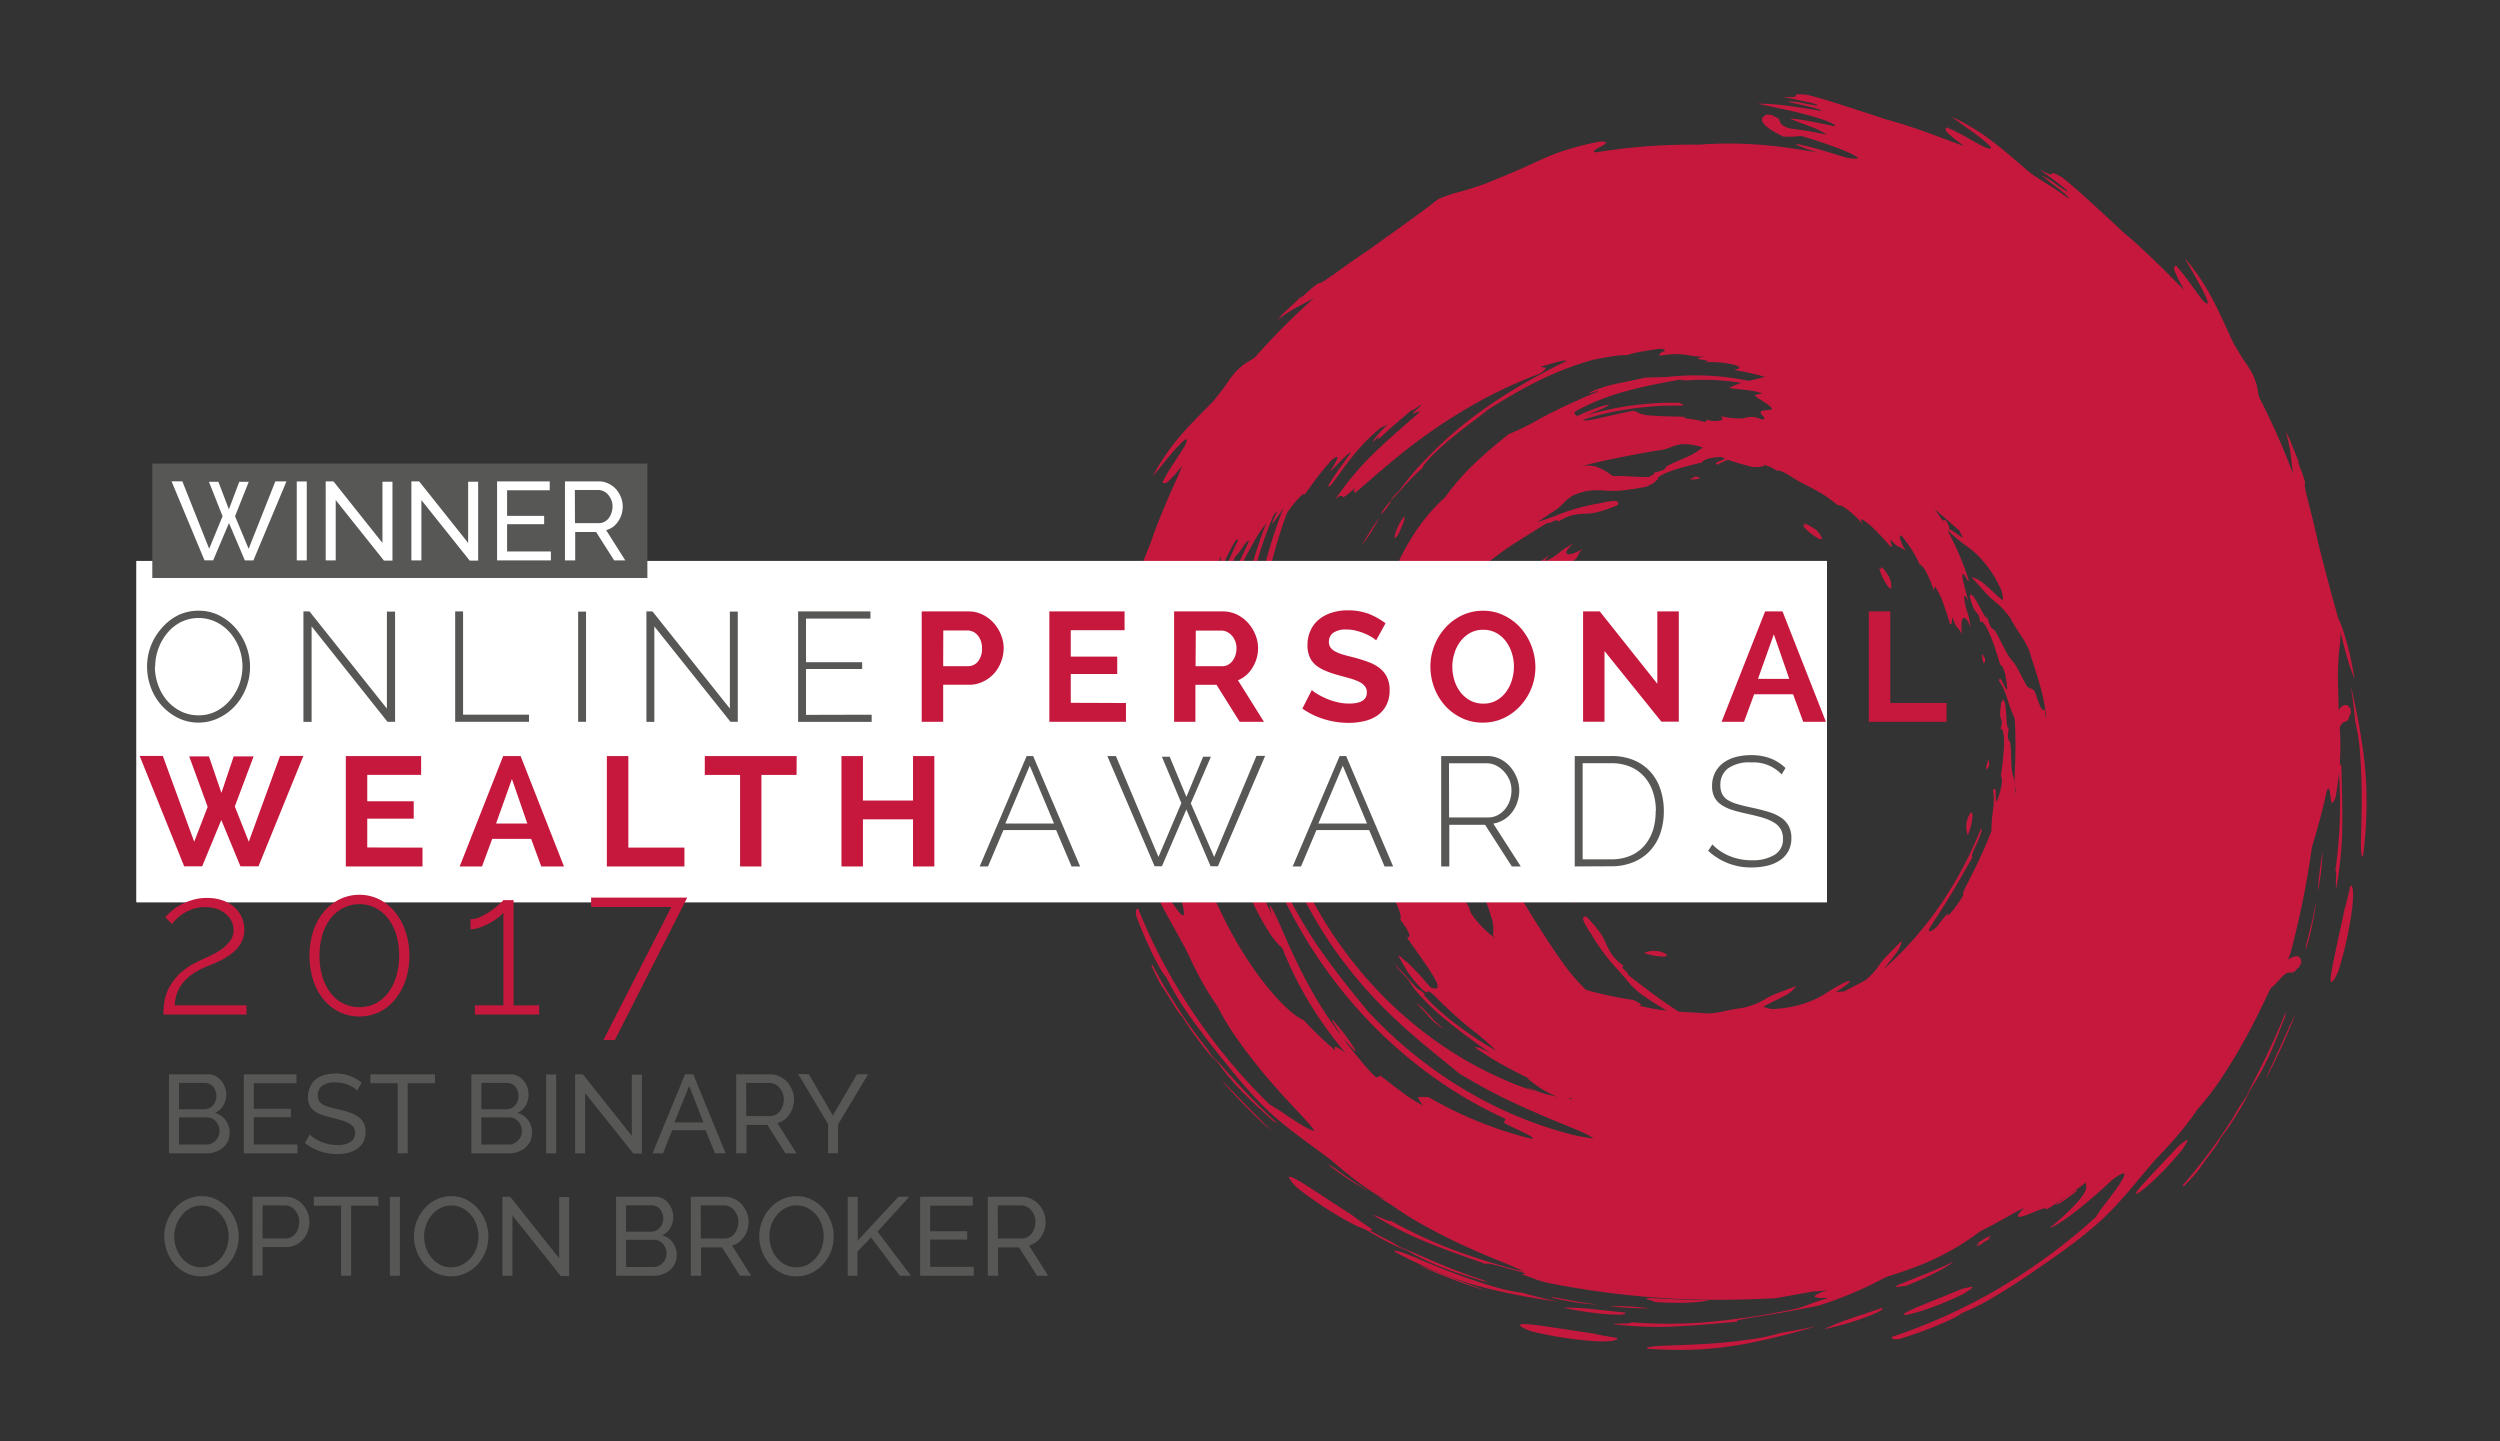 <svg xmlns="http://www.w3.org/2000/svg" viewBox="0 0 449.28 259"><rect x="0" y="0" width="449.28" height="259" fill="#333333" stroke="none"/><defs><style>.cls-2,.cls-6{fill:#c6183d}.cls-2{fill-rule:evenodd}.cls-3{mix-blend-mode:multiply}.cls-4{fill:#fff}.cls-5{fill:#575756}</style></defs><g style="isolation:isolate"><g id="Layer_1" data-name="Layer 1"><path class="cls-2" d="M391.55 205.91c1.63-1.23 2.18-1.76.69.61a57.44 57.44 0 0 1-5.84 6.2c-1.46 1.3-2.34 1.88-2.5 1.8s.37-.81 1.65-2.21 3.29-3.49 6-6.4zM296 242.38c-.34-.64 4.69-.5 10.28-.85 2.8-.16 5.75-.45 8.24-.82a32.07 32.07 0 0 0 5.51-1.18q3.24-.51 6.46-1.22a127.15 127.15 0 0 1-12.61 3.15 68.28 68.28 0 0 1-7.69 1 75.3 75.3 0 0 1-10.19-.08zm-20.84-3.14c-1.39-.53-2-.9-2-1.1s.64-.23 1.75-.13c2.23.2 6.36.91 11.39 1.63 1 .27 2.87.57 4.32.8.17.48-1.2.71-3.88.59a67 67 0 0 1-11.58-1.79zm127.77-57.84c-1.33 2.52-2.33 4.07-2.35 3.67.9-1.82 2.51-4.59 2.35-3.67zm-75.17 57.49c.92-.42 1.82-.85 3.35-1.41s3.67-1.26 7-2.38c.88 0-.7.84-3 1.69a57.71 57.71 0 0 1-7.35 2.1zm79.97-68.45c-.36.35-.6.33-1 .79a19.67 19.67 0 0 0-2.22 3.69c.28-1 .9-2.65 1.36-4s.76-2.36.5-2.23a21.78 21.78 0 0 1 2-2.37c.38-.15.38.76-.64 4.12zm-16.35 26.71c-1.79 2 .54-1.28-1.12.48a10.34 10.34 0 0 0 1.25-1.75c1.76-2.06-.37 1 1.05-.55-1.13 1.45-1.19 1.67-1.18 1.82zm-48.94 33.97c-.56-.1-2.71.6-1.24-.24 2.31-.91 3.9-1.55 5.35-2.14s2.77-1.14 4.48-2c-.87.82-3.7 2.45-8.59 4.38zm-87.35-3.65c.67.14 2.81 1 5.22 1.94s5.11 1.92 6.77 2.54c-1.88-.54-3.64-1.15-5.56-1.87s-3.96-1.54-6.43-2.61zm-16.92-10.94c-1.79-1.28-2.2-1.72-3.3-2.62l.16-.2c1.78 1.37 4.68 3.45 7.61 5.29a81.05 81.05 0 0 0 7.51 4.22c.71.45 1.45.9 2.74 1.57a43.38 43.38 0 0 1-4.46-2.11 47.69 47.69 0 0 1-4.81-2.89c.1.23-1-.44-2.28-1.25s-2.66-1.78-3.17-2.01zm13.83 7.68c1.87.82 4.24 1.87 6.92 3s5.66 2.21 8.72 3.19c-.55-.12-1.08-.23-1.07-.11-.81-.35-3.18-1-6-2a46.09 46.09 0 0 1-8.57-4.08zm37.15 10.48a64.43 64.43 0 0 1 7.27.41 47.12 47.12 0 0 1-7.27-.41zM312.6 29.92c.48.37 2.44.84.82.93-2.64-.17-4.85-.32-6.5-.47a12.77 12.77 0 0 1-3-.48c-.31-.16.14-.33 1.54-.39a43.18 43.18 0 0 1 7.14.41zm-15.39 5.24c-1.49.22-2.51.49-3.81.77s-2.89.59-5.49 1c-.16-.26 1.28-.72 3.21-1.1a45 45 0 0 1 6.09-.67zM245.1 191.68c4.27 3.83 7.3 6.19 8.9 7.68s1.78 2 .68 1.79a14.36 14.36 0 0 1-3.55-1.84 46.42 46.42 0 0 1-4.9-3.73c-3.27-2.81-6-6-6.31-6.94-.58-1.64 2.45 1.14 5.18 3.04zM230.6 84.46c.72-.83.48 0-.19 1.6s-1.73 3.81-2.75 5.78c-.39.14-.24-.75.3-2.16a34.66 34.66 0 0 1 2.64-5.22zM349 64c-.21.12-1-.41-2.55-1.49.22-.1 1.09.38 2.55 1.49zm-3.17-1.82a31.39 31.39 0 0 1-5.13-2.83 46.67 46.67 0 0 1 5.13 2.83zm-26.65-8.45c-1.51-.3-2.21-.44-2.78-.59s-1-.3-2-.55a8.91 8.91 0 0 1 1.65.18c.69.1 1.07.14-.22-.18 1.35.07 1.78 0 3.58.16 3.1.83 4.29 1.07 4.89 1 .58.16.63.24.65.3.66.21.55.07.73.06 2.29.81-1.16.09.54.62a12.44 12.44 0 0 0-2.08-.45c-.41 0-.72 0-1.46-.06a8.58 8.58 0 0 0-3.5-.49zm-76.67 67.82c.28.34.46.88.35 3.52-.22 1.14-.44.71-.55-.24a9.43 9.43 0 0 1 .2-3.28zm114.21-3.43c.05.6 0 1.05-.16 1.07s-.27-.4-.41-1.53c.2-.41.37.88.57.46zm65.73 10.29h-.17c-.38 2-1.07.66-1.74 2.19-.28.65-.69 2.25-1.06 2.88s-.65.31-.78-2.91c1.46-3.41 2.74-4.82 3.68-3.22h.08z"/><path class="cls-2" d="M384.32 45.35c.85.91.36.5-.06.06 0 .34 1.39 1.27 3 3.2-.22.59 3.05 4 6.53 8.71 2.58 3.12 4.53 5.57 6.12 7.48s2.78 3.3 3.75 4.39a23.51 23.51 0 0 1 1.52 3.66c.3.91.68 2 1.75 4.54 1.24 2.56 2.12 4.39 2.86 5.84s1.34 2.55 1.94 3.68a41.23 41.23 0 0 1 1.86 3.94 53.73 53.73 0 0 1 2.21 6.78c.1 1.73-.33 1.13-.82.32s-1.05-1.82-1.16-1a107.66 107.66 0 0 1 2.48 18.34 70.05 70.05 0 0 1 .67 8.63c0 2.64-.06 5.11-.25 7.62s-.47 5-.84 7.83-.85 5.8-1.5 9.26c-.3 2.2-.26 3.24-.43 4.82a35.25 35.25 0 0 1-2.06 8c-.68 1.51-1 1.95-1.19 1.79a4 4 0 0 1 0-1.81c.17-1.81.44-4.25-.1-3.77s-1.43 3-2.51 5.44-2.27 4.86-2.77 5.12c-.65 1.62-1.13 2.84-1.68 4.14s-1.17 2.68-2.14 4.57c-1.34 2.8.81-1.14.38.19-1.46 3-1.95 3.26-1.27 1.73a94.14 94.14 0 0 1-5.46 9.25c-1.53 2.28-2.87 4.19-4.77 6.8a46.23 46.23 0 0 1-8.38 11.29 75.7 75.7 0 0 1-14.2 11.18c0-.64-1.93.36-3.45.92s-2.56.78-.63-1.21c-1 .43-2.83 1.53-4.69 2.54a30 30 0 0 1-4.62 2.18c-.27-.12 1.25-1 2.6-1.7-2.06.85-5.35 2.5-9.42 4.26-3.21 2-6 3.78-9.25 5.46a69.59 69.59 0 0 1-11.51 4.81c-3.48.73-7.45 1.42-10.4 1.89s-4.87.8-4.2 1c-3.61.31-7 .65-10.61.83a66.65 66.65 0 0 1-11.75-.38c1.1-.22 3.51 0 3.26-.35a83.24 83.24 0 0 0 15.25-.17c5.06-.49 9.94-1.35 14.25-2.21a17.21 17.21 0 0 0 2.45-.82c.72-.28 1.64-.6 3.6-1.19-1.47.1-2.39 0-2.52-.2s.52-.6 2.18-1.18a16.85 16.85 0 0 0-2.91.32l-6.32 1.13c-4 .2-10.06.46-17.16.14-3.55-.15-7.37-.45-11.34-.92s-8.08-1.11-12.21-1.93a17.38 17.38 0 0 1-2.75-.8 20.67 20.67 0 0 0-2.13-.75c1.09-.1.34-.59-1.45-1.36s-4.61-1.86-7.67-3.23a100.38 100.38 0 0 1-9.18-4.62 49.53 49.53 0 0 1-6.47-4.3 52.33 52.33 0 0 1-5.93-4.06c-1.77-1.38-3.14-2.59-3.64-3-3.91-3-8.11-5.76-11.69-9.24-1.15-1.11-2.62-2.7-4.13-4.44s-3-3.64-4.37-5.33c-2.61-3.31-4-5.19-5.29-7-.64-.92-1.25-1.83-1.93-2.94s-1.42-2.41-2.3-4.12c-.12.09-.81-1-1.8-2.86a71.58 71.58 0 0 1-3.48-8c-.11-.87 0-1.39.36-1.2a101.47 101.47 0 0 0 9.65 18.3 104.51 104.51 0 0 0 14 16.89 27.7 27.7 0 0 1 2.79 1.75c1.11.75 2.31 1.54 3.3 2.11s1.76.92 2 .81-.05-.69-1.13-2c-4.86-4.58-8.69-8.93-9.43-10.79a46.56 46.56 0 0 0 4.24 4.15 12.17 12.17 0 0 0 2.41 1.68c1.14.55 1.51.18 2.27 0a17.8 17.8 0 0 0 3 2.27c-.4-.64-1.26-1.65-2-2.59s-1.29-1.78-1.2-2a53.88 53.88 0 0 0 6.62 4.91 74.46 74.46 0 0 0 8.3 6.28 58.15 58.15 0 0 0 6.71 3.79c3.88 1.83 6.46 2.45 7.82 2.39a62.42 62.42 0 0 0 12 3.68c3 .53 4.75.41 4.46-.39.77.15 2.69.66 4.64 1.06a25.31 25.31 0 0 0 4.71.65c-1.15-.64-1.46-.9-1.31-1.07a16.88 16.88 0 0 1 1.56-.67 72.53 72.53 0 0 0 10.84.21 69.46 69.46 0 0 0 9.25-1.14c.25-.29-.52-.37-1.7-.41s-2.75 0-4.12-.11v-1a45.21 45.21 0 0 0 5.07-.46c1.41-.21 2.58-.46 3.68-.73 2.21-.55 4.16-1.13 7.1-1.94-1.27-.41-5-.07-9.92.08-2.46.08-5.21.1-8.08 0s-5.87-.31-8.82-.66c-3.41-1-8.52-2.07-14-3.92a81.51 81.51 0 0 1-16.34-7.4 82.58 82.58 0 0 1-21-18.14 86.37 86.37 0 0 1-8.52-12.37 88.61 88.61 0 0 1-6.39-14 79.31 79.31 0 0 1-3.83-14.08 93.65 93.65 0 0 1-1.07-10.47 89.13 89.13 0 0 1 .11-10.21 81.07 81.07 0 0 1 1.44-10.59 77.4 77.4 0 0 1 3.26-11.49 83.82 83.82 0 0 1 7.56-15.36A95.81 95.81 0 0 1 245 66.67a86.6 86.6 0 0 1 5.6-5.63 71.64 71.64 0 0 1 7.28-5.85 63.25 63.25 0 0 1 8.47-5 51.91 51.91 0 0 1 8.8-3.38c-.72.91-4.52 2.55-9 5a91.173 91.173 0 0 0-7 4.26 71.42 71.42 0 0 0-6.61 4.93 17.78 17.78 0 0 0 1.69-1.17c.67-.48 1.22-.83 1-.46a35.46 35.46 0 0 1-4.69 4.06c-.94.64-.67.28-.12-.3s1.38-1.38 1.54-1.64a87.13 87.13 0 0 0-15.4 17.09A76.47 76.47 0 0 0 222.91 124a88.17 88.17 0 0 0 2.21 19 81.68 81.68 0 0 0 7.31 19.77 80.2 80.2 0 0 0 6.11 9.68c2.29 3.17 4.79 6.27 7.37 9.39a79.19 79.19 0 0 0 14.7 12.38 76.2 76.2 0 0 0 9.69 5.35 73.16 73.16 0 0 0 10.5 3.88 70.49 70.49 0 0 0 10.46 2.14 65.4 65.4 0 0 0 9.51.51 42.38 42.38 0 0 0 12.93-2c-1.4-.26-4.8 0-8.65-.09-1.92 0-4-.11-5.88-.28a49.67 49.67 0 0 1-5.29-.73c.09-.27 1-.33 2.94-.22-1.48-.26-3.24-.56-5.07-.94s-3.75-.83-5.55-1.34c-3.59-1-6.7-2.32-7.9-3.26a13.17 13.17 0 0 0-1.75-.81c-.77-.33-1.61-.69-2.11-1a33.09 33.09 0 0 1 3.69 1.5c1.4.6 2.56 1.06 2.23.8 2.08.37 1.07.47 1.3.58a39.11 39.11 0 0 0 6.68 2.16 64.65 64.65 0 0 0 9.26 1.49 38.29 38.29 0 0 0-5.55-1.6 80 80 0 0 1-8.71-2.78c-2.49-.76-.43.43-2.18 0a20.54 20.54 0 0 1-4.28-2c-.95-.62-1.6-1.17-2.45-1.8.25-.07 1.78.58 2 .49 1.79.65 2.76 1 3.5 1.38s1.28.63 2.23 1c1.77-.14 1.13-1-.58-2.14s-4.47-2.69-7.08-4.24c.29-.17.42-.39.1-.75a10.56 10.56 0 0 0-2.56-1.66c.26-.62-1.66-2.4-5.17-5.08l.28-.42a53.21 53.21 0 0 1-4.31-4.18 10.64 10.64 0 0 1-2.31-3.41 41.91 41.91 0 0 1-4.6-6.32 60 60 0 0 1-3.08-6c-.91-2-1.81-4.16-2.77-6.62s-2-5.26-3.06-8.68c-.32-1.6-.76-3.57-1.09-5.56a41.88 41.88 0 0 1-.59-5.7 44.36 44.36 0 0 1 .11-12.26 33 33 0 0 1 2.29-8.14 42.66 42.66 0 0 1 2.32-7.82c.92-2.29 1.94-4.51 3.34-7.26a47.52 47.52 0 0 0 4.12-5.13 108.12 108.12 0 0 1 7-8.25c.45-.62.16-.36-.23 0s-.86.78-.79.48a24.14 24.14 0 0 1 3.9-3.54c1.12-.83 2.24-1.63 4.15-3.08.86-.35 2.11-1.06 3.27-1.59a46.27 46.27 0 0 1 6.81-3.4 47.09 47.09 0 0 1 6.63-2.1 54.21 54.21 0 0 1 13.62-1.41c0 .2.86.24.5.5-2.17 0-4.15 0-6 .2a52 52 0 0 0-5.59.76 43.46 43.46 0 0 0-5.79 1.43 41.62 41.62 0 0 0-6.57 2.92c-.33.07-1.06.48-1 .26-2.39 1.7-5.11 3.56-7.72 5.73a41.85 41.85 0 0 0-7 7.25c-.49 1 .66.42.4 1 .73-.81 1.58-1.77 2.41-2.61a15.39 15.39 0 0 1 2.19-1.92 6.49 6.49 0 0 1-1.28 1.72c-.68.78-1.49 1.71-2.1 2.52 0 .78 1 .18 2.45-.93s3.47-2.72 5.42-4.07a6.23 6.23 0 0 0 3.22-.51c1.41-.49 3.16-1.29 5.35-2.23-.29.34 1.28-.39.16.29a12.69 12.69 0 0 1 3.68-1 6 6 0 0 1 2.37.2 12.27 12.27 0 0 1 2.88 1.67 27.06 27.06 0 0 1 3.14.06c1 .06 2.15.11 3.53.11 0 .37.6.47 1.2.59a6 6 0 0 1-2 1.17c-2 .35-3.38.57-4.54.66a17.73 17.73 0 0 1-2.86 0 14.15 14.15 0 0 0-2.5 0 9.52 9.52 0 0 0-3.34 1 7.51 7.51 0 0 0-1.4 1.15 13.5 13.5 0 0 1-1.28 1.18c-2.57 1.67-4.65 3.16-6.49 4.51s-3.45 2.56-5 3.8a37.3 37.3 0 0 0-4.42 4.14 26.87 26.87 0 0 0-4.08 6.07c-.17-.31-.79.58-1.47 1.82s-1.4 2.84-1.95 3.8c-.42.74-.92 1.17-1.32 2a8.65 8.65 0 0 0-.62 4.35c.3.28.48-.81.79-.41-.12 2-.33 2.43-.63 2.52s-.64-.2-.89.25a16.57 16.57 0 0 0-.28 4.86c.21 1.53.56 1.81.87 2s.6.39.82 1.65a16.17 16.17 0 0 1 .76-2.41 19.94 19.94 0 0 0 .84-2.83 33.36 33.36 0 0 1 2-6.2c.42-.94.79-.45 1.23-1.16.36-.56.83-1.46 1.35-2.43s1.11-2 1.64-2.9a13.34 13.34 0 0 1 2.31-2.88c.75-.72 1.5-1.4 2.48-2.46a35.79 35.79 0 0 1 5.69-4.75 18.37 18.37 0 0 1 1.92-1.36c.66-.36 1.2-.44 1.19.24a23.63 23.63 0 0 1-2.63 2.58 11.22 11.22 0 0 1-2 1.25 11.75 11.75 0 0 0-1.84 1.09 8.22 8.22 0 0 0-2 2.31c-.46-.67-1 .87-1.64 1-1.13 1.66-2.12 3.15-3.05 4.58s-1.78 2.79-2.58 4.22a32.22 32.22 0 0 0-2.15 4.63 27 27 0 0 0-1.43 5.87 25.63 25.63 0 0 1 .12 3.51 14.84 14.84 0 0 0 .1 2.87 24.49 24.49 0 0 0-1.11 9.61 34.93 34.93 0 0 0 4 13.75 41.39 41.39 0 0 0 5 7.27 73.15 73.15 0 0 0 6.21 6.47c1.65 1.21 3 2.16 4 2.92a17.28 17.28 0 0 0 3.32 1.59c.79.27 1.39.39 2.22.65 1.78.83 1.4 1.12 2.25 1.7a17.76 17.76 0 0 0 7.18 2.4c2.08.21 3.51-.1 3.52-.58 1.31.19 2.57.33 3.2.49-1 .34-.34.76-1.76 1.07.15.22 1.68.38 2.17.57a41.15 41.15 0 0 0 5.88.23 39.08 39.08 0 0 0 4.6-.42 65.18 65.18 0 0 0 8.11-1.85c1 .12 2.05 0 1.28.53a33.43 33.43 0 0 0 6.07-1.64c2.22-.77 4.33-1.7 5.66-2.14a16 16 0 0 0 2.77-1.75 34.66 34.66 0 0 1 2.87-2 16.1 16.1 0 0 0 2.05-2c.4-.48.61-.82.88-1.2a12.77 12.77 0 0 1 1.19-1.42c.59-.64 1.47-1.5 2.78-2.83a5.87 5.87 0 0 1-1.28 2.6c-.67.9-1.54 1.9-2.57 3.25a4.34 4.34 0 0 0 2.51-.75 18.88 18.88 0 0 0 4.56-3.45 14.49 14.49 0 0 0 2.21-2.79 33.87 33.87 0 0 1 2.36-3.29c1.48-1.29-.21 1.34-.82 2.34.25.08 1-.61 1.21-.54.73-1 1.84-2.37 2.85-3.73a21.68 21.68 0 0 0 2.26-3.58 62.65 62.65 0 0 0 4.22-14.39 71.2 71.2 0 0 0 .87-15.16c.36-.13.43 1.24.43 2.61s-.05 2.73.34 2.6c-.13 1.1-.23 2.55-.37 4.11s-.31 3.24-.51 4.81c-.39 3.14-.89 5.84-.8 6.25.15.68.84-.38 1.51-2.07a23.7 23.7 0 0 0 1.46-5.7c.08-.78-.22-.67-.21-1.27 0-1.52.16-3.65.18-5.81s0-4.35-.15-6a27.93 27.93 0 0 1-1.32-3.53 11.9 11.9 0 0 0-1.51-3.26c.16-.6.42-.19.7.37s.55 1.28.81 1.24c-.22-3-.75-4.22-1.25-4.43-.48-1.51-1.12-3.7-1.83-5.35s-1.41-2.78-1.77-2.31c-.2-1.38-.45-1.51-.72-1.79s-.6-.71-1.14-2.66c0-1.18.74-.13 1.46 1.17s1.41 2.83 1.64 2.39c.41 1.37.63 1.79.83 2s.37.11.63.54c1.21 2 1.86 3.93 3 5.24 1 1.09 1.9 3.36 2.64 4.51.5.77 1 .23 1.47 1.16.23.48.52 1.45.82 2.21s.64 1.31 1 .9c.1 2.41.32 2.8.66 2.65s.73-.89 1-.68.35 1.85.56 2 .74-.62 1.2-1.47.89-1.74 1.14-1.73a8 8 0 0 1 .37 1.36 13.09 13.09 0 0 0 .43-3.09c.08-1.27.09-2.53.18-3a11.63 11.63 0 0 1 1.29 2.86c.4 1.15.74 2.39 1.12 3.38a50.24 50.24 0 0 0 .89-5.65c.3 1.4.67 1.2.93 0a18.68 18.68 0 0 0 0-5.83c.32 1.87.4 1 .49.11s.19-1.65.58.52a14.61 14.61 0 0 1 .12-3.38 14.72 14.72 0 0 0-.44-4.76c.43-1 1.23 2.36 1.24-.24-.38-1.75-.61-2.75-.81-3.55a16 16 0 0 0-.73-2.26c.1-1-.66-3.92-1.17-6a56.92 56.92 0 0 0-4.77-10.21c-1.9-3.27-4-6.14-5.45-8.21-1.09-1-3.24-3.81-5.54-6.24s-4.68-4.55-5.59-4.78c-2.8-2.87-5.29-4.24-6.13-5.32a8.84 8.84 0 0 1 1.73 1.39 50.48 50.48 0 0 1 6.47 4.83 72.66 72.66 0 0 1 7 7 88.93 88.93 0 0 1 6.46 8.38c2 2.88 3.72 5.79 5.24 8.45.3-.28-.77-2.94-1.31-4.49-.32.1.27 1.89-1.32-.21a81.81 81.81 0 0 0-5.36-10.08 91.14 91.14 0 0 0-6.4-9c-4.4-5.48-8.85-9.73-11.62-12.66.14-.17 0-.57 1 0-1.85-1.67-2-2-1.87-2.25s.46-.29-.57-1.29a53.61 53.61 0 0 1 9.55 7.19c2.54 2.36 4.68 4.63 7.1 7 .42-.16-1.79-2.83 1.11.11.3.15 0-.3-.39-.76s-.69-.89-.39-.75c-1.34-1.44-2-2-2.57-2.67s-1.22-1.24-2.64-2.6c-1.61-1.64 1.55.9-1-1.36.3-.12 1.71 1 3.37 2.47-.53-.67-.37-.79-.91-1.46a34.18 34.18 0 0 0-5.76-4.9c-1.89-1.31-3.62-2.3-4.84-3.17-1-.92 0-.44 1.57.44s3.48 2.18 4.45 2.71c.06-.18-.68-.89-1.53-1.63s-1.81-1.52-2.15-1.92a13.89 13.89 0 0 0 2.5 1.21c.4.08.32-.23-.45-1.08-1.41-1.11-2.19-1.65-3-2.21s-1.7-1.12-3.38-2.16c.53-.35-2.42-2.5-6.33-4.62a8.67 8.67 0 0 1 2.51.85c1.29.55 2.8 1.29 4 1.89a23.73 23.73 0 0 0-2.66-1.7c-1.12-.65-2.23-1.25-2.57-1.54-1.58-1 1.07.18 1.79.38a24.51 24.51 0 0 0-6.11-4 64.14 64.14 0 0 0-11.6-4.38c-.47-.51 1.79 0 4.54.93 1.37.45 2.86 1 4.19 1.52s2.52 1 3.3 1.26c.22-.15-.42-.58-1.17-1a10.2 10.2 0 0 1-1.81-1.22c-1.92-.79-3.28-1.24-4.65-1.67s-2.78-.85-4.86-1.47c-1-.61.8-.33 3.54.41a86.28 86.28 0 0 1 8.83 3c1.1.11-.5-.72-2.54-1.58s-4.49-1.74-4.95-2.1c0-.18 1 .06 2.13.36a11.78 11.78 0 0 0 2.48.59 25.09 25.09 0 0 0-4.68-1.87c-2.2-.73-4.47-1.36-5-1.66 0-.33 1.81 0 3.39.39s3 .74 2.34.2a36.47 36.47 0 0 0-4.93-1.6c-2.13-.57-4.29-1.05-5.09-1.34 0-.25.9-.23 2.53.08a54.1 54.1 0 0 1 6.82 1.84c.65-.31-1.83-1.48-4.5-2.47s-5.49-1.82-5.27-2.11c2 .4 3.32.76 4.54 1.12s2.33.72 3.91 1.2a7.37 7.37 0 0 0 2.57.3c.17-.1-.27-.39-1.09-.8s-2-.9-3.4-1.4-2.88-1-4.32-1.45c-2.87-.89-5.39-1.52-5.52-1.77s.47-.16 1.86 0a62.48 62.48 0 0 1 6.92 1.16 11.81 11.81 0 0 0-3-1.48c-1.32-.52-2.75-1-3.63-1.45a33.29 33.29 0 0 1 3.76.54c1.49.27 3.06.62 4.28.86.43-.34-2-1.24-5-2.06s-6.77-1.53-8.8-2a38 38 0 0 1 5.26.38c2.12.26 4.37.64 6.1.92.3-.11-.85-.45-2.26-.79s-3.08-.67-3.79-.89a10.6 10.6 0 0 1 3 .33c1.4.25 2.69.5 2.29.21-1-.38-4.35-1-6.15-1.39 2.26.13 2.34 0 2.36-.2s0-.37 2-.17c2.26.56 4 1.1 6 1.75s4.5 1.42 8.15 2.67c2.33.6 5.14 1.52 7.72 2.46s4.93 1.87 6.42 2.33a23 23 0 0 1-3-2.36c-.46-.49-.44-.77-.15-1 1.71.78 2.63 1.27 3.5 1.76s1.7 1 3.21 1.77c2.1.82 1.2-.15-.51-1.52s-4.29-3.08-5.31-3.91a40.2 40.2 0 0 1 7.91 4.9c2.29 1.77 4.31 3.61 6.38 5.35 2 1.39 2.54 1.75 3 2a25 25 0 0 1 2.43 1.58c2 1.77 1.79 2.13 2.85 3.34a126.53 126.53 0 0 1 11.28 10c-.82-1.2-1.29-2-1.85-3a23.1 23.1 0 0 0-2.53-3.38 11.17 11.17 0 0 1 1.94 1.62c.83.81 1.83 1.71 2.15 1.96z"/><path class="cls-2" d="M278.81 233.21c-.13-.22 1.42.1 3.27.45s4 .7 5 .75c.41.09-.66 0-2.34-.15a54.68 54.68 0 0 1-5.93-1.05zM337.29 58c.74.46-.11.15-1.21-.33a13.38 13.38 0 0 1-2.75-1.45c.56.25.6.32.62.38 1.05.22 2.05.98 3.34 1.4zm-4.17-1.31a12.41 12.41 0 0 0-2-.87c0-.13.7.09 1.46.41a15.12 15.12 0 0 1 1.88.92c-.27 0-1.2-.42-1.4-.38-.71-.35-.3-.24.06-.08zM259.58 185a11.82 11.82 0 0 1-2.83-2.32 26.52 26.52 0 0 0-2.23-2.37c1.56.87 2.48 2.69 5.06 4.69zm70.71-94.15a19.7 19.7 0 0 0-3.61-2.55c-1.17-.66-2.31-1.22-3.55-1.89-.38-.21-1.28-.83-2.11-1.28s-1.6-.77-1.64-.48a5.43 5.43 0 0 0-1.81-.93 8.12 8.12 0 0 0-2-.53c-1.58-.63-2.6-1.1-3.75-1.53a16 16 0 0 0-4.61-.93c.41-.11.49-.27.22-.43a4.84 4.84 0 0 0-1.85-.39c.74-.32.18-.62-.68-.9a10.26 10.26 0 0 1-2.33-.8c.8 0 .94-.1 1.79 0 0-.44.32-.95-1.33-1.12a12.43 12.43 0 0 1 2.75-.23c-.69-.78.74-.78 1-1.43a4.69 4.69 0 0 0 2.56.1c.32-.17.21-.5-.09-.75a13.85 13.85 0 0 0 4 .4 6.41 6.41 0 0 1 1.89-.26c1.5.36 1.62.59 3.25 1.05 1 .31.32-.33.66-.4 1.59.47.63.51.78.73 2.91 1.12 4.24 1.54 4.39 1 .07.76 2.36 2.18 5.66 4.11 1.89 1.14.52-.07 1.57.34 1.79 1.23.49 1 1.22 1.71a48.76 48.76 0 0 1 6.93 6.36c-.15.31-1.46-1.08-1.5-.61s1.29 1.92 2.94 3.92c-.39-.25-1-.91-1-.43a10.77 10.77 0 0 0 1.66 2.3 12 12 0 0 1 1.73 2.37c-.83-1-1.62-1.37-1.89-1.11s0 1.15 1 2.82a2.7 2.7 0 0 0-1.23-.77c-.31-.12-.65-.34-1.49-1.28-.38 0 .59 1.41-.09 1.18-.81-.91-1.75-2-2.67-2.89a13.13 13.13 0 0 0-2.5-2.05c-.12.18-.11.45.24 1a16.23 16.23 0 0 0-2.55-2.5c-.87-.71-1.66-1.11-1.96-.92zm-34.84 80.41a4.4 4.4 0 0 1 3.88.15c.33.21.33.43-.25.49a10.51 10.51 0 0 1-3.63-.64zm30.77-76.16a4.45 4.45 0 0 1 1.17 1.53c.08.28-.1.34-.43.22a9.37 9.37 0 0 1-3-2.43c.47.14.39-.25.3-.4a14.73 14.73 0 0 1 1.96 1.08z"/><g class="cls-3"><path class="cls-2" d="M352.64 231.61c2-.44 2.71-.69.38.84a57.34 57.34 0 0 1-7.9 3.2c-1.87.57-2.91.73-3 .59s.67-.58 2.42-1.32 4.46-1.8 8.1-3.31zm-102.05-6.69c0-.72 4.47 1.5 9.7 3.51 2.61 1 5.42 2 7.83 2.69a32.07 32.07 0 0 0 5.5 1.22q3.17.89 6.38 1.59a128.3 128.3 0 0 1-12.77-2.4 69 69 0 0 1-7.39-2.34 75.58 75.58 0 0 1-9.25-4.27zM233 213.36c-1-1.06-1.43-1.65-1.34-1.83s.68.06 1.65.62c1.94 1.11 5.4 3.48 9.67 6.22.84.68 2.38 1.71 3.59 2.52 0 .5-1.39.14-3.77-1.08a66.85 66.85 0 0 1-9.8-6.45zm140.21.72c-2.27 1.74-3.82 2.73-3.67 2.36 1.58-1.28 4.19-3.13 3.67-2.36zM280.91 235c1 0 2 0 3.64.12s3.86.38 7.36.76c.79.4-1 .47-3.46.27a57.34 57.34 0 0 1-7.54-1.15zm101.24-28.88a10.82 10.82 0 0 0-1.26.3 19.71 19.71 0 0 0-3.55 2.42c.69-.83 1.93-2 2.9-3s1.68-1.83 1.38-1.82a21.67 21.67 0 0 1 2.83-1.3c.4-.06.02.77-2.3 3.4zm-26.01 17.46c-2.47 1.09 1-.93-1.23 0a10.52 10.52 0 0 0 1.87-1.07c2.47-1.14-.74.73 1.19-.06-1.63.81-1.77.98-1.83 1.13zM297.5 234c-.47-.32-2.71-.59-1-.73 2.48.14 4.19.21 5.76.28s3 .12 4.89.08c-1.15.37-4.41.7-9.65.37zm-77.87-39.7c.55.4 2.13 2.09 3.94 3.94s3.84 3.87 5.09 5.13c-1.49-1.28-2.84-2.56-4.27-4s-2.97-3.07-4.76-5.07zm-10.82-17.01c-1.1-1.91-1.28-2.48-1.91-3.77l.22-.11c1 2 2.81 5.09 4.71 8a81.58 81.58 0 0 0 5.07 7c.47.7.94 1.42 1.84 2.57a43.61 43.61 0 0 1-3.18-3.78 47.86 47.86 0 0 1-3.16-4.63c0 .25-.75-.82-1.55-2.09s-1.67-2.76-2.04-3.19zm9.36 12.71c1.36 1.52 3.08 3.47 5.05 5.58s4.23 4.37 6.59 6.54c-.45-.33-.88-.66-.93-.55-.59-.66-2.48-2.23-4.6-4.34a46.13 46.13 0 0 1-6.11-7.23zm29.41 25.06a63.8 63.8 0 0 1 6.43 3.4 47.61 47.61 0 0 1-6.43-3.4zM354.29 38.73c.29.54 1.86 1.78.35 1.19-2.32-1.25-4.28-2.32-5.71-3.14a12.54 12.54 0 0 1-2.53-1.69c-.21-.27.26-.24 1.56.28a43.15 43.15 0 0 1 6.33 3.36zm-16.18-1.65c-1.45-.42-2.49-.6-3.79-.89s-2.87-.67-5.43-1.34c0-.31 1.46-.12 3.37.34a44 44 0 0 1 5.85 1.89zM225.47 157.6c2.29 5.26 4.06 8.67 4.88 10.69s.76 2.6-.12 1.91a14.32 14.32 0 0 1-2.46-3.16 46.13 46.13 0 0 1-2.9-5.43c-1.81-3.92-2.94-8-2.84-8.94.17-1.75 1.75 2.07 3.44 4.93zM257 54.11c1-.45.42.24-.84 1.37s-3.16 2.74-4.91 4.1c-.41 0 .1-.78 1.18-1.83a34.64 34.64 0 0 1 4.57-3.64zm116.17 30.82c-.24 0-.77-.8-1.7-2.42.23-.04.82.76 1.7 2.42zM371 81.91a31.58 31.58 0 0 1-3.48-4.71 46.47 46.47 0 0 1 3.48 4.71zm-20.66-18.79c-1.25-.9-1.83-1.32-2.28-1.69s-.78-.69-1.58-1.33a8.79 8.79 0 0 1 1.42.85c.58.38.92.58-.12-.26 1.2.63 1.6.76 3.18 1.64 2.47 2 3.45 2.76 4 2.95.46.39.47.48.47.54.51.46.47.3.64.36 1.74 1.7-1.09-.4.23.79a12.46 12.46 0 0 0-1.7-1.28c-.36-.21-.65-.32-1.31-.66a8.55 8.55 0 0 0-2.95-1.91zm-97.97 29.66c.11.42 0 1-1.15 3.35-.67 1-.7.46-.4-.45a9.38 9.38 0 0 1 1.55-2.9zM357.6 137.3c-.21.57-.47.94-.59.9s-.09-.48.26-1.56c.36-.29-.02.95.33.66zm55.5 36.65h-.17c-1.16 1.62-1.26.18-2.5 1.29-.53.47-1.57 1.77-2.17 2.19s-.67-.1.55-3.08c2.75-2.5 4.56-3.37 4.74-1.5h.08z"/><path class="cls-2" d="M413 82.67c.39 1.18.12.6-.08 0-.12.32.74 1.73 1.36 4.14-.44.45 1.1 4.93 2.29 10.64 1 3.91 1.8 7 2.44 9.35s1.15 4.17 1.58 5.55a23.73 23.73 0 0 1-.15 4c-.11 1-.19 2.06-.3 4.86.06 2.85.1 4.87.16 6.5s.16 2.88.24 4.15a42 42 0 0 1 0 4.36 54.34 54.34 0 0 1-.82 7.09c-.63 1.62-.77.89-.88 0s-.19-2.09-.65-1.36a107.76 107.76 0 0 1-5.4 17.7 70.93 70.93 0 0 1-3 8.13c-1.06 2.42-2.18 4.62-3.4 6.82s-2.54 4.39-4 6.76-3.19 4.92-5.22 7.79c-1.19 1.88-1.59 2.83-2.4 4.21a35.45 35.45 0 0 1-5.22 6.43c-1.25 1.09-1.76 1.34-1.83 1.13a4 4 0 0 1 .73-1.66c.91-1.58 2.17-3.68 1.48-3.47s-2.54 2.11-4.55 3.9-4.08 3.47-4.65 3.5c-1.26 1.2-2.21 2.11-3.25 3.06s-2.18 2-3.86 3.26c-2.39 2 1.21-.69.27.33-2.57 2.08-3.13 2.15-1.87 1a94 94 0 0 1-8.83 6.13c-2.33 1.44-4.36 2.61-7.17 4.19a46.1 46.1 0 0 1-12.27 6.71 75.8 75.8 0 0 1-17.56 4.24c.3-.56-1.9-.48-3.52-.6s-2.65-.36-.08-1.36c-1.08 0-3.21.21-5.32.35a29.72 29.72 0 0 1-5.11.05c-.2-.22 1.56-.41 3.07-.46-2.22-.08-5.9 0-10.34-.06-3.77.52-7.08.91-10.69 1.11a69.57 69.57 0 0 1-12.47-.43c-3.47-.79-7.37-1.82-10.24-2.62s-4.75-1.31-4.24-.84c-3.41-1.23-6.65-2.34-10-3.68a66.07 66.07 0 0 1-10.52-5.24c1.09.26 3.21 1.43 3.11 1a82.92 82.92 0 0 0 13.93 6.21c4.81 1.67 9.6 2.92 13.87 3.94a17.22 17.22 0 0 0 2.56.28c.77 0 1.75.13 3.77.42-1.38-.53-2.18-1-2.21-1.24s.72-.32 2.47-.17a17.31 17.31 0 0 0-2.77-.92l-6.21-1.61c-3.7-1.48-9.33-3.78-15.65-7-3.16-1.62-6.51-3.49-9.92-5.57s-6.88-4.38-10.3-6.84a17.22 17.22 0 0 1-2.08-1.83 21.11 21.11 0 0 0-1.62-1.57c1 .36.55-.39-.75-1.84s-3.41-3.61-5.63-6.13a100.36 100.36 0 0 1-6.42-8 49.21 49.21 0 0 1-4.09-6.6 51.88 51.88 0 0 1-3.69-6.16c-1-2-1.77-3.66-2.07-4.23-2.3-4.36-5-8.62-6.77-13.28-.58-1.49-1.26-3.54-1.9-5.76s-1.24-4.58-1.75-6.66c-1-4.09-1.46-6.38-1.88-8.59-.2-1.1-.38-2.18-.53-3.47s-.29-2.78-.37-4.7c-.15 0-.34-1.21-.45-3.36a71.7 71.7 0 0 1 .16-8.7c.26-.83.54-1.28.82-.94a101.4 101.4 0 0 0 1.14 20.66 104.25 104.25 0 0 0 5.7 21.21 27.56 27.56 0 0 1 1.81 2.75c.7 1.14 1.46 2.37 2.12 3.3s1.22 1.57 1.48 1.57.24-.65-.18-2.31c-2.51-6.19-4.17-11.74-4.07-13.74a46.64 46.64 0 0 0 2.12 5.54 12 12 0 0 0 1.49 2.54c.8 1 1.3.79 2 1a17.81 17.81 0 0 0 1.74 3.29c-.09-.75-.46-2-.72-3.18s-.43-2.16-.23-2.36a53.79 53.79 0 0 0 4 7.23 74.23 74.23 0 0 0 4.93 9.17 57.63 57.63 0 0 0 4.52 6.24c2.76 3.28 4.85 4.93 6.11 5.43a62 62 0 0 0 9.41 8.36c2.53 1.74 4.14 2.36 4.22 1.51.63.45 2.17 1.72 3.78 2.89a25.4 25.4 0 0 0 4 2.56c-.77-1.06-1-1.43-.74-1.52s.84.07 1.7 0a72.51 72.51 0 0 0 9.76 4.71 69.45 69.45 0 0 0 8.89 2.82c.35-.16-.32-.56-1.37-1.08s-2.49-1.18-3.7-1.82l.4-.92a45.25 45.25 0 0 0 4.8 1.69c1.36.39 2.54.66 3.65.87 2.24.43 4.25.71 7.26 1.2-1-.9-4.53-2.15-9.05-4.07-2.26-1-4.78-2.08-7.35-3.36s-5.21-2.74-7.75-4.28c-2.7-2.3-6.87-5.43-11.1-9.4a81.37 81.37 0 0 1-11.76-13.54 82.47 82.47 0 0 1-11.49-25.23 86.48 86.48 0 0 1-2.59-14.79 88.64 88.64 0 0 1 0-15.35 79 79 0 0 1 2.39-14.39 94 94 0 0 1 3.39-10 88.69 88.69 0 0 1 4.42-9.21 81.6 81.6 0 0 1 5.72-9 78.12 78.12 0 0 1 7.79-9.14 84.09 84.09 0 0 1 13.28-10.8 95.68 95.68 0 0 1 15.25-8.13c2.14-.91 4.65-1.89 7.44-2.78a72 72 0 0 1 9.03-2.29 63.75 63.75 0 0 1 9.78-1 52.15 52.15 0 0 1 9.41.6c-1 .53-5.17.43-10.31.81-2.56.19-5.38.49-8.16.94a72.19 72.19 0 0 0-8 1.75 17.09 17.09 0 0 0 2-.36c.81-.16 1.46-.24 1.09 0a35.5 35.5 0 0 1-6 1.73c-1.12.19-.73 0 0-.33s1.83-.68 2.08-.85a87.08 87.08 0 0 0-21.12 9.11 76.48 76.48 0 0 0-31.3 35.55 88 88 0 0 0-5.83 18.19 78 78 0 0 0-.09 32.36c.76 3.83 1.73 7.7 2.79 11.62a79.27 79.27 0 0 0 8.19 17.38 76 76 0 0 0 6.58 8.91 73.4 73.4 0 0 0 7.92 7.91 70.75 70.75 0 0 0 8.62 6.31 65.3 65.3 0 0 0 8.43 4.43 42.35 42.35 0 0 0 12.57 3.59c-1.16-.81-4.35-2-7.82-3.69-1.74-.82-3.54-1.75-5.23-2.71a49.07 49.07 0 0 1-4.5-2.87c.19-.21 1 .11 2.76 1-1.24-.86-2.71-1.86-4.22-3s-3.06-2.31-4.48-3.53c-2.85-2.43-5.12-4.91-5.83-6.26a12.57 12.57 0 0 0-1.25-1.46c-.57-.62-1.18-1.3-1.52-1.76a31.87 31.87 0 0 1 2.73 2.9c1 1.13 1.89 2 1.69 1.66 1.74 1.21.78.88.94 1.07a39.2 39.2 0 0 0 5.17 4.75 65 65 0 0 0 7.79 5.22 38.31 38.31 0 0 0-4.38-3.78 79 79 0 0 1-6.75-6.16c-1.95-1.73-.57.21-2-.94a20.53 20.53 0 0 1-3-3.65c-.61-1-1-1.73-1.48-2.65.26 0 1.38 1.26 1.65 1.29 1.35 1.34 2.07 2.09 2.61 2.72s.91 1.1 1.62 1.82c1.66.61 1.44-.43.36-2.19s-2.94-4.31-4.67-6.81c.34 0 .55-.18.41-.64a10.66 10.66 0 0 0-1.64-2.58c.49-.45-.51-2.87-2.58-6.77l.43-.27a52.9 52.9 0 0 1-2.17-5.59 10.52 10.52 0 0 1-.68-4.07 41.43 41.43 0 0 1-1.55-7.67 58.89 58.89 0 0 1-.31-6.71c0-2.23.09-4.54.24-7.17s.38-5.61.84-9.16c.37-1.59.8-3.56 1.33-5.51a42.06 42.06 0 0 1 1.84-5.43 44.34 44.34 0 0 1 5.22-11.1 32.82 32.82 0 0 1 5.48-6.44 42.27 42.27 0 0 1 5.37-6.14c1.79-1.7 3.65-3.29 6.06-5.2A47.37 47.37 0 0 0 277 75.1a108.27 108.27 0 0 1 9.83-4.57c.67-.38.29-.27-.2-.12s-1.11.36-.93.11a24.29 24.29 0 0 1 5-1.6c1.37-.29 2.71-.54 5.06-1.07.93 0 2.36-.08 3.64-.08a45.91 45.91 0 0 1 7.61-.25 46.41 46.41 0 0 1 6.9.86 54 54 0 0 1 13 4.39c-.09.18.69.58.25.67-2-.93-3.79-1.69-5.58-2.34a52 52 0 0 0-5.4-1.64 43.63 43.63 0 0 0-5.94-1 42.1 42.1 0 0 0-7.19-.09c-.33-.07-1.16 0-1-.18-2.88.55-6.13 1.11-9.41 2a41.85 41.85 0 0 0-9.4 3.66c-.86.71.42.65 0 1 1-.43 2.18-1 3.28-1.37a15.34 15.34 0 0 1 2.78-.83 6.41 6.41 0 0 1-1.88 1c-1 .43-2.07.93-3 1.41-.34.7.81.57 2.61.17s4.29-1 6.63-1.43a6.23 6.23 0 0 0 3.14.88c1.48.14 3.41.15 5.8.21-.41.18 1.32.18 0 .33a12.67 12.67 0 0 1 3.76.63 6.07 6.07 0 0 1 2.07 1.17 12.23 12.23 0 0 1 1.92 2.72 27.69 27.69 0 0 1 2.83 1.36c.92.49 1.9 1 3.16 1.58-.2.32.35.67.84 1a6 6 0 0 1-2.3.23c-1.93-.51-3.32-.89-4.39-1.3a17.51 17.51 0 0 1-2.59-1.21 14.13 14.13 0 0 0-2.25-1.09 9.55 9.55 0 0 0-3.47-.47 7.77 7.77 0 0 0-1.75.46 13 13 0 0 1-1.65.54c-3 .44-5.54.94-7.78 1.39s-4.21.88-6.12 1.38a37.58 37.58 0 0 0-5.75 1.92 26.8 26.8 0 0 0-6.24 3.81c0-.36-1 .2-2.1 1s-2.46 2-3.36 2.65c-.69.5-1.32.69-2 1.27A8.59 8.59 0 0 0 263 98.1c.16.37.77-.54.89 0-.93 1.72-1.32 2.07-1.63 2s-.5-.45-.91-.15a16.52 16.52 0 0 0-2.29 4.3c-.45 1.48-.24 1.88-.06 2.21s.38.6.06 1.84a16.25 16.25 0 0 1 1.7-1.87 19.81 19.81 0 0 0 1.94-2.22 33 33 0 0 1 4.38-4.81c.77-.68.9-.08 1.6-.55s1.36-1 2.24-1.64 1.84-1.36 2.7-2A13.29 13.29 0 0 1 277 93.6c1-.35 1.95-.65 3.29-1.2a36 36 0 0 1 7.15-1.94 19.16 19.16 0 0 1 2.31-.43c.75-.05 1.28.1 1 .71a23.81 23.81 0 0 1-3.5 1.26 11.11 11.11 0 0 1-2.31.32 12 12 0 0 0-2.13.22 8.16 8.16 0 0 0-2.81 1.23c-.15-.8-1.23.39-1.9.2-1.72 1-3.24 2-4.68 2.89s-2.78 1.8-4.1 2.76a32.66 32.66 0 0 0-3.88 3.31 26.84 26.84 0 0 0-3.75 4.74 27.13 27.13 0 0 1-1.35 3.24 14.49 14.49 0 0 0-1.11 2.65 24.42 24.42 0 0 0-5 8.28 35 35 0 0 0-2.07 14.16 41.39 41.39 0 0 0 1.48 8.68 73.32 73.32 0 0 0 3 8.47c1 1.78 1.84 3.21 2.38 4.3a17.33 17.33 0 0 0 2.36 2.83c.6.58 1.1.94 1.75 1.52 1.28 1.5.8 1.6 1.34 2.48a17.75 17.75 0 0 0 5.52 5.17c1.81 1.06 3.24 1.37 3.45.94 1.11.72 2.2 1.37 2.7 1.77-1-.1-.62.55-2 .24 0 .26 1.36 1 1.73 1.42a41.24 41.24 0 0 0 5.25 2.67 38.63 38.63 0 0 0 4.35 1.53 64.26 64.26 0 0 0 8.15 1.7c.85.52 1.86.88.94 1a33.38 33.38 0 0 0 6.2 1c2.34.22 4.64.26 6 .42a16.07 16.07 0 0 0 3.25-.44c.83-.19 1.69-.37 3.45-.62a16 16 0 0 0 2.69-.95 14.63 14.63 0 0 0 1.3-.72 12.36 12.36 0 0 1 1.67-.8c.81-.33 2-.75 3.7-1.42a5.86 5.86 0 0 1-2.24 1.83c-1 .53-2.19 1.08-3.69 1.88a4.32 4.32 0 0 0 2.59.37 18.91 18.91 0 0 0 5.59-1.23 14.52 14.52 0 0 0 3.17-1.61 33.86 33.86 0 0 1 3.52-2c1.88-.56-.75 1.13-1.73 1.79.19.18 1.13-.16 1.32 0 1.08-.61 2.67-1.38 4.14-2.2a21.78 21.78 0 0 0 3.54-2.31 62.68 62.68 0 0 0 9.84-11.33 71.2 71.2 0 0 0 7.11-13.42c.39 0-.13 1.31-.69 2.55s-1.18 2.46-.78 2.5c-.58.95-1.27 2.22-2.05 3.58s-1.64 2.82-2.47 4.16c-1.66 2.69-3.25 4.94-3.33 5.35-.15.68.92 0 2.24-1.26a23.76 23.76 0 0 0 3.7-4.57c.4-.67.08-.7.34-1.24.67-1.37 1.66-3.25 2.59-5.21s1.79-4 2.36-5.51a27.29 27.29 0 0 1 .28-3.75 11.92 11.92 0 0 0 0-3.6c.4-.48.46 0 .48.63s0 1.39.22 1.47c1-2.81 1.08-4.14.71-4.54.19-1.57.52-3.83.56-5.63s-.12-3.12-.64-2.84c.39-1.34.22-1.56.09-1.93s-.25-.89.07-2.89c.51-1.07.73.19.85 1.67s.1 3.16.49 2.86c-.2 1.42-.17 1.88-.06 2.13s.29.25.35.75c.25 2.35 0 4.35.54 6 .43 1.4.33 3.84.52 5.2.14.91.82.63.86 1.67 0 .53-.13 1.53-.17 2.35s0 1.45.57 1.25c-.91 2.23-.88 2.68-.51 2.68s1-.5 1.23-.18-.46 1.83-.32 2 .93-.26 1.7-.84 1.54-1.21 1.76-1.09a7.7 7.7 0 0 1-.23 1.39 12.9 12.9 0 0 0 1.68-2.62c.6-1.12 1.14-2.26 1.43-2.67a11.51 11.51 0 0 1 0 3.14c-.12 1.21-.32 2.48-.4 3.54a50.88 50.88 0 0 0 3.17-4.77c-.31 1.39.11 1.37.84.4a18.65 18.65 0 0 0 2.47-5.28c-.49 1.84 0 1 .4.3s.86-1.42.31.71a14.78 14.78 0 0 1 1.52-3 14.72 14.72 0 0 0 1.58-4.51c.79-.7.13 2.65 1.22.3.39-1.75.59-2.76.75-3.56a16.15 16.15 0 0 0 .28-2.36c.5-.86 1-3.83 1.41-5.9a57.05 57.05 0 0 0-.07-11.27c-.37-3.76-1-7.24-1.53-9.73-.56-1.39-1.36-4.81-2.44-8s-2.36-6.09-3.08-6.68c-1.35-3.79-3-6.06-3.36-7.39a8.61 8.61 0 0 1 1 2 50.79 50.79 0 0 1 3.87 7.08 72.37 72.37 0 0 1 3.45 9.32 87.87 87.87 0 0 1 2.37 10.3c.59 3.44 1 6.81 1.24 9.87.39-.13.53-3 .68-4.62-.34 0-.55 1.83-1.11-.73a81.86 81.86 0 0 0-.67-11.39 91.17 91.17 0 0 0-2.07-10.83c-1.71-6.81-4-12.54-5.28-16.35.2-.1.27-.5.9.41-1-2.29-1-2.67-.76-2.83s.54-.08 0-1.41a53.64 53.64 0 0 1 5.68 10.52c1.32 3.2 2.32 6.15 3.52 9.33.46 0-.45-3.32 1 .56.21.26.09-.29 0-.85s-.26-1.1 0-.85c-.62-1.87-.93-2.68-1.23-3.5s-.59-1.64-1.32-3.47c-.78-2.17 1 1.46-.34-1.65.32 0 1.16 1.58 2 3.65-.2-.83 0-.87-.22-1.7a34.28 34.28 0 0 0-3.21-6.87c-1.17-2-2.33-3.6-3.08-4.9-.51-1.25.23-.38 1.24 1.05s2.25 3.44 2.91 4.32a5.34 5.34 0 0 0-.71-2.12c-.46-1-1-2.14-1.15-2.64a13.71 13.71 0 0 0 1.75 2.13c.32.24.39-.07 0-1.16-.82-1.59-1.3-2.42-1.81-3.27s-1.08-1.73-2.17-3.37c.63-.09-1.16-3.29-3.83-6.84a8.67 8.67 0 0 1 1.93 1.82c.94 1 2 2.35 2.81 3.37a23.24 23.24 0 0 0-1.81-2.54c-.75-1.06-1.5-2.07-1.69-2.47-1-1.57.9.61 1.47 1.1a24.43 24.43 0 0 0-3.91-6.19 63.92 63.92 0 0 0-8.71-8.81c-.22-.66 1.63.76 3.74 2.74 1.06 1 2.18 2.11 3.18 3.13s1.88 2 2.48 2.52c.26 0-.14-.71-.62-1.44a10.18 10.18 0 0 1-1.14-1.87c-1.42-1.52-2.46-2.49-3.53-3.46s-2.17-1.94-3.81-3.37c-.69-1 .87 0 3.05 1.85a85.62 85.62 0 0 1 6.77 6.43c1 .56-.16-.87-1.65-2.5s-3.36-3.46-3.62-4c.1-.16.93.49 1.78 1.22a12 12 0 0 0 2 1.57 25.07 25.07 0 0 0-3.47-3.66c-1.69-1.59-3.49-3.1-3.84-3.59.17-.28 1.64.78 2.92 1.77s2.4 1.91 2 1.16a37.14 37.14 0 0 0-3.82-3.51c-1.69-1.41-3.46-2.75-4.07-3.34.09-.23.91.17 2.27 1.13a53.35 53.35 0 0 1 5.43 4.52c.71 0-1.05-2.11-3.06-4.12s-4.22-3.94-3.9-4.12c1.66 1.2 2.7 2.08 3.66 2.91s1.82 1.62 3.06 2.73a7.52 7.52 0 0 0 2.21 1.35c.19 0-.08-.47-.66-1.18s-1.47-1.66-2.51-2.69-2.21-2.12-3.33-3.12c-2.23-2-4.27-3.63-4.28-3.91s.49.05 1.69.75a62.64 62.64 0 0 1 5.81 3.94 11.8 11.8 0 0 0-2.07-2.58c-1-1-2.07-2.08-2.7-2.83a33.44 33.44 0 0 1 3.2 2.05c1.24.87 2.52 1.84 3.53 2.57.53-.13-1.28-2-3.73-4s-5.51-4.22-7.15-5.52a38.31 38.31 0 0 1 4.62 2.54c1.82 1.12 3.7 2.41 5.16 3.38.32 0-.59-.76-1.73-1.66s-2.52-1.9-3.07-2.39a10.49 10.49 0 0 1 2.54 1.53c1.17.81 2.24 1.57 2 1.15-.75-.77-3.52-2.75-5-3.83 2 1.06 2.14 1 2.23.8s.14-.34 1.91.68c1.82 1.45 3.16 2.66 4.76 4.12s3.5 3.17 6.29 5.81c1.87 1.52 4 3.53 6 5.46s3.7 3.76 4.87 4.8a23 23 0 0 1-1.75-3.4c-.21-.64-.08-.88.27-.95 1.24 1.42 1.86 2.26 2.45 3.06s1.15 1.59 2.18 3c1.57 1.62 1.16.37.17-1.6s-2.61-4.59-3.19-5.77a40.12 40.12 0 0 1 5.15 7.75c1.34 2.57 2.41 5.08 3.56 7.52 1.26 2.11 1.58 2.65 1.88 3.07a25.25 25.25 0 0 1 1.55 2.45c1.07 2.44.74 2.68 1.2 4.23a127.12 127.12 0 0 1 6.09 13.75c-.25-1.43-.32-2.38-.45-3.45a23.16 23.16 0 0 0-.89-4.13 11.22 11.22 0 0 1 1.11 2.36c.46 1.09.91 2.29 1.11 2.67z"/><path class="cls-2" d="M238.8 209.4c0-.25 1.25.69 2.79 1.77s3.34 2.3 4.24 2.77c.33.25-.62-.24-2.06-1.11a54.41 54.41 0 0 1-4.97-3.43zM365 74.56c.47.73-.16.09-1-.8a13.5 13.5 0 0 1-1.9-2.46c.41.45.41.54.4.6.91.62 1.5 1.71 2.5 2.66zm-3.23-2.94c-.11-.32-.62-.67-1.42-1.61.05-.12.59.37 1.15 1a14.94 14.94 0 0 1 1.33 1.62c-.25-.13-.92-.89-1.12-.93-.52-.65-.2-.38.06-.08zm-120.34 85.93a11.73 11.73 0 0 1-1.6-3.29 26.87 26.87 0 0 0-1-3.09c1 1.46 1.07 3.56 2.6 6.38zM345 101.48a19.76 19.76 0 0 0-2.21-3.82c-.78-1.09-1.59-2.07-2.44-3.2-.26-.35-.81-1.28-1.38-2s-1.13-1.36-1.29-1.12a5.47 5.47 0 0 0-1.26-1.6 8 8 0 0 0-1.63-1.33c-1.17-1.23-1.9-2.09-2.77-3a15.9 15.9 0 0 0-3.81-2.77c.42.07.56 0 .38-.3a4.77 4.77 0 0 0-1.59-1.12c.8 0 .42-.49-.25-1.1a10.22 10.22 0 0 1-1.78-1.7c.72.35.9.31 1.64.7.18-.4.69-.73-.74-1.58a12.46 12.46 0 0 1 2.6.94c-.3-1 1-.41 1.55-.87 1.23.88 1.91 1.18 2.29 1.16s.4-.37.23-.72a13.68 13.68 0 0 0 3.47 2 6.45 6.45 0 0 1 1.82.55c1.21 1 1.22 1.21 2.52 2.31.82.72.43-.16.76-.09 1.25 1.09.36.72.41 1 2.18 2.24 3.21 3.16 3.56 2.76-.25.72 1.24 3 3.43 6.09 1.24 1.83.5.15 1.28 1 1.11 1.86 0 1.09.4 2.06a48.33 48.33 0 0 1 3.65 8.67c-.26.22-.87-1.59-1.12-1.18s.37 2.29 1 4.79c-.25-.38-.56-1.25-.74-.81a10.64 10.64 0 0 0 .57 2.79 12.21 12.21 0 0 1 .58 2.88c-.34-1.25-.9-1.93-1.26-1.8s-.51 1-.26 3a2.8 2.8 0 0 0-.8-1.21 4.11 4.11 0 0 1-.83-1.78c-.37-.12 0 1.53-.56 1-.36-1.17-.77-2.52-1.23-3.74a13.18 13.18 0 0 0-1.41-2.91c-.18.12-.29.36-.2 1a15.8 15.8 0 0 0-1.27-3.33c-.46-.97-1.01-1.66-1.31-1.62zM279.75 160a4.4 4.4 0 0 1 3.46 1.76c.21.33.12.53-.43.34a10.53 10.53 0 0 1-3.03-2.1zm59.73-56.35a4.44 4.44 0 0 1 .42 1.88c0 .29-.23.27-.48 0a9.29 9.29 0 0 1-1.7-3.45c.36.33.46-.07.44-.24a14.55 14.55 0 0 1 1.32 1.81z"/></g><g class="cls-3"><path class="cls-2" d="M394.16 56.33c-1.13-1.71-1.62-2.29.65-.66a57.47 57.47 0 0 1 5.82 6.22c1.21 1.53 1.73 2.45 1.64 2.61s-.78-.42-2.1-1.78-3.28-3.52-6.01-6.39zm30.49 97.61c-.66.3-.21-4.71-.22-10.31 0-2.8-.1-5.77-.31-8.28a31.92 31.92 0 0 0-.84-5.57q-.32-3.27-.81-6.52a127.46 127.46 0 0 1 2.36 12.74 68.87 68.87 0 0 1 .47 7.74 75.1 75.1 0 0 1-.65 10.2zm-4.43 20.61c-.61 1.35-1 1.93-1.22 1.91s-.19-.66 0-1.76c.34-2.21 1.3-6.29 2.33-11.26.33-1 .74-2.83 1.06-4.26.48-.14.63 1.24.34 3.91a66.63 66.63 0 0 1-2.51 11.46zM370.4 43.45c2.44 1.48 3.92 2.58 3.52 2.57-1.76-1.02-4.42-2.79-3.52-2.57zM423.13 122c-.36-.94-.73-1.87-1.2-3.43s-1-3.74-1.94-7.14c.08-.88.79.75 1.49 3.13a57.17 57.17 0 0 1 1.65 7.44zm-63.37-84c.32.37.29.61.73 1.07a19.81 19.81 0 0 0 3.51 2.42c-1-.35-2.58-1.07-3.88-1.6s-2.31-.91-2.19-.64a21.86 21.86 0 0 1-2.24-2.17c-.13-.38.78-.33 4.07.92zm25.65 18c1.9 1.91-1.24-.62.41 1.15a10.27 10.27 0 0 0-1.67-1.36c-2-1.89.95.42-.49-1.09 1.34 1.18 1.59 1.25 1.75 1.3zm30.88 50.89c-.14.55.43 2.74-.32 1.22-.77-2.37-1.31-4-1.81-5.47s-1-2.83-1.68-4.59c.73.95 2.18 3.85 3.81 8.84zm-9.05 86.96c.18-.66 1.18-2.74 2.26-5.09s2.23-5 3-6.6c-.66 1.85-1.37 3.57-2.21 5.43s-1.83 3.87-3.05 6.26zm-11.97 16.22c-1.39 1.71-1.86 2.09-2.83 3.13l-.19-.17c1.48-1.69 3.74-4.46 5.75-7.27a81.26 81.26 0 0 0 4.67-7.23c.49-.69 1-1.39 1.73-2.64a43.62 43.62 0 0 1-2.38 4.32 47.62 47.62 0 0 1-3.18 4.62c.24-.09-.5 1-1.39 2.2s-1.92 2.54-2.18 3.04zm8.52-13.33c.93-1.82 2.13-4.12 3.39-6.72s2.55-5.51 3.73-8.51c-.15.54-.3 1.06-.18 1.07-.4.79-1.19 3.12-2.38 5.86a46.2 46.2 0 0 1-4.56 8.3zm12.75-36.44a64.43 64.43 0 0 1 .86-7.23 47.61 47.61 0 0 1-.86 7.23zm-202.92-36.08c.4-.46 1-2.38 1-.76-.33 2.62-.62 4.83-.88 6.45a12.66 12.66 0 0 1-.66 3c-.18.3-.32-.16-.3-1.55a43.32 43.32 0 0 1 .84-7.14zm4.28 15.69c.13 1.51.34 2.54.54 3.85s.41 2.92.7 5.54c-.27.14-.64-1.32-.89-3.27a44.47 44.47 0 0 1-.35-6.12zm153 61.7c4.08-4 6.63-6.91 8.21-8.4s2.16-1.65 1.83-.58a14.35 14.35 0 0 1-2.06 3.43 46.73 46.73 0 0 1-4 4.66c-3 3.1-6.37 5.61-7.32 5.87-1.72.48 1.27-2.37 3.34-4.98zM263 209.45c-.78-.77.08-.48 1.58.29s3.69 2 5.59 3.1c.12.4-.76.19-2.13-.44a34.67 34.67 0 0 1-5.04-2.95zM249.92 90c.11.21-.47 1-1.65 2.45-.11-.22.42-1.06 1.65-2.45zm-2.04 3.06a31.14 31.14 0 0 1-3.15 4.94 46.94 46.94 0 0 1 3.15-4.94zm-10.08 26.07c-.39 1.49-.57 2.18-.76 2.74s-.36 1-.67 2a9.17 9.17 0 0 1 .28-1.63c.14-.68.21-1.06-.2.21.15-1.34.13-1.77.38-3.56 1-3 1.34-4.21 1.3-4.82.2-.57.27-.62.34-.63.25-.64.11-.55.11-.72 1-2.24 0 1.17.66-.5a12.47 12.47 0 0 0-.58 2c-.06.41-.06.71-.15 1.46a8.59 8.59 0 0 0-.71 3.45zm62.94 80.72c.36-.25.9-.4 3.54-.13 1.13.28.69.49-.27.54a9.39 9.39 0 0 1-3.27-.41zm3.64-114.2c.6 0 1.05.1 1.06.23s-.41.25-1.55.31c-.4-.19.9-.32.49-.54zm14.22-64.97v.17c1.93.5.62 1.11 2.11 1.87.63.33 2.22.83 2.82 1.24s.15.66-3.07.59c-3.32-1.67-4.79-3-3.1-3.88v-.08z"/><path class="cls-2" d="M233.46 53.61c1-.79.52-.33.06.06.34 0 1.35-1.31 3.38-2.76.58.25 4.2-2.8 9.09-6 3.28-2.38 5.84-4.18 7.84-5.64s3.47-2.57 4.61-3.47a24.09 24.09 0 0 1 3.75-1.29c.93-.24 2-.56 4.64-1.46 2.64-1.08 4.51-1.84 6-2.49s2.62-1.19 3.79-1.71a40 40 0 0 1 4-1.62 53.69 53.69 0 0 1 6.91-1.79c1.73 0 1.1.4.27.84s-1.88.94-1 1.1A108 108 0 0 1 305.28 26a71.33 71.33 0 0 1 8.66-.13c2.64.12 5.1.37 7.59.72s5 .78 7.76 1.33 5.71 1.25 9.14 2.08c2.18.43 3.22.46 4.79.72a35.36 35.36 0 0 1 7.88 2.55c1.46.77 1.88 1.16 1.72 1.3a4 4 0 0 1-1.81-.08c-1.8-.28-4.21-.7-3.77-.14s2.88 1.61 5.28 2.84 4.71 2.56 4.94 3.08c1.57.75 2.76 1.31 4 1.93s2.6 1.33 4.43 2.42c2.71 1.51-1.08-.88.21-.36 2.87 1.64 3.14 2.14 1.65 1.37a93.85 93.85 0 0 1 8.9 6c2.18 1.66 4 3.13 6.49 5.18a46.1 46.1 0 0 1 10.67 9 75.72 75.72 0 0 1 10.28 14.86c-.63-.08.24 1.94.71 3.5s.62 2.6-1.24.56c.37 1 1.35 2.92 2.24 4.83a30.14 30.14 0 0 1 1.89 4.75c-.13.26-.94-1.31-1.54-2.71.72 2.11 2.16 5.49 3.67 9.67 1.84 3.33 3.4 6.27 4.88 9.57a69.68 69.68 0 0 1 4.09 11.79c.51 3.52 1 7.53 1.24 10.5s.49 4.91.74 4.26c.08 3.63.21 7 .17 10.65a66.18 66.18 0 0 1-1.11 11.7c-.15-1.11.17-3.51-.14-3.28a83.14 83.14 0 0 0 .77-15.23c-.18-5.08-.73-10-1.32-14.36a16.83 16.83 0 0 0-.66-2.49c-.24-.73-.5-1.67-1-3.67 0 1.48-.13 2.39-.36 2.51s-.57-.56-1-2.25a16.77 16.77 0 0 0 .14 2.92l.73 6.38c0 4-.17 10.07-.92 17.13-.37 3.53-.91 7.33-1.62 11.27s-1.61 8-2.68 12.07a17.52 17.52 0 0 1-1 2.69 20.58 20.58 0 0 0-.88 2.08c0-1.09-.57-.37-1.45 1.36s-2.14 4.49-3.69 7.46a99.47 99.47 0 0 1-5.18 8.88 49.56 49.56 0 0 1-4.69 6.19 52.15 52.15 0 0 1-4.42 5.66c-1.49 1.68-2.78 3-3.21 3.46-3.24 3.72-6.25 7.74-10 11.1-1.18 1.07-2.85 2.45-4.69 3.84s-3.83 2.81-5.59 4c-3.46 2.4-5.43 3.66-7.33 4.84-1 .58-1.9 1.14-3 1.75s-2.49 1.27-4.26 2c.08.13-1 .75-3 1.62a71.15 71.15 0 0 1-8.17 3c-.87.05-1.39-.05-1.18-.43a101.45 101.45 0 0 0 18.86-8.5 104.48 104.48 0 0 0 17.73-13 28.09 28.09 0 0 1 1.92-2.68c.81-1.07 1.68-2.21 2.31-3.16s1-1.7.93-1.95-.69 0-2.09 1c-4.87 4.57-9.45 8.12-11.35 8.74a47.07 47.07 0 0 0 4.4-4 12.36 12.36 0 0 0 1.83-2.3c.62-1.1.27-1.5.18-2.26a17.78 17.78 0 0 0 2.45-2.82c-.67.36-1.73 1.16-2.71 1.81s-1.86 1.18-2.12 1.07a53.6 53.6 0 0 0 5.31-6.3 74.51 74.51 0 0 0 6.78-7.9 58 58 0 0 0 4.19-6.46c2.06-3.76 2.85-6.3 2.87-7.65a62.49 62.49 0 0 0 4.41-11.8c.71-3 .71-4.71-.11-4.48.2-.75.83-2.64 1.34-4.57a25.05 25.05 0 0 0 .95-4.66c-.71 1.11-1 1.41-1.15 1.24a16.71 16.71 0 0 1-.57-1.6 72.93 72.93 0 0 0 .88-10.81 70.13 70.13 0 0 0-.57-9.31c-.28-.26-.4.5-.52 1.67s-.21 2.74-.37 4.1h-1a45.13 45.13 0 0 0-.15-5.08c-.13-1.41-.3-2.6-.5-3.73-.41-2.24-.87-4.22-1.49-7.2-.49 1.25-.38 5-.54 9.91-.08 2.46-.22 5.21-.49 8.07s-.67 5.84-1.21 8.77c-1.17 3.34-2.59 8.37-4.77 13.74a81.48 81.48 0 0 1-8.4 15.84A82.61 82.61 0 0 1 358 204a86.27 86.27 0 0 1-12.87 7.74 88.71 88.71 0 0 1-14.33 5.51 78.86 78.86 0 0 1-14.29 2.95 93.17 93.17 0 0 1-10.51.43 88.59 88.59 0 0 1-10.18-.74 82 82 0 0 1-10.49-2.09 78 78 0 0 1-11.26-4 83.88 83.88 0 0 1-14.86-8.5 95.31 95.31 0 0 1-13.09-11.3 84.84 84.84 0 0 1-5.28-5.94 72.52 72.52 0 0 1-5.39-7.63 63.47 63.47 0 0 1-4.48-8.76 52.21 52.21 0 0 1-2.83-9c.87.78 2.27 4.67 4.47 9.32 1.1 2.33 2.39 4.84 3.82 7.28a72.23 72.23 0 0 0 4.57 6.83 17.76 17.76 0 0 0-1.06-1.76c-.43-.69-.75-1.27-.4-1a35.36 35.36 0 0 1 3.77 4.93c.58 1 .24.69-.31.11s-1.29-1.47-1.54-1.63a87 87 0 0 0 16.1 16.42A76.5 76.5 0 0 0 302 219.58a88 88 0 0 0 19.08-1A78.1 78.1 0 0 0 351.25 207c3.3-2.09 6.55-4.39 9.83-6.78a79.08 79.08 0 0 0 13.27-13.9 75.76 75.76 0 0 0 5.94-9.34 73.1 73.1 0 0 0 4.53-10.24 70.3 70.3 0 0 0 2.78-10.31 65.58 65.58 0 0 0 1.1-9.46 42.31 42.31 0 0 0-1.18-13c-.34 1.38-.33 4.79-.63 8.62-.14 1.92-.35 3.94-.64 5.85a48.93 48.93 0 0 1-1.06 5.24c-.26-.11-.27-1 0-2.95-.35 1.46-.76 3.2-1.25 5s-1.06 3.69-1.68 5.45c-1.24 3.53-2.74 6.54-3.74 7.68a13.33 13.33 0 0 0-.91 1.69c-.37.75-.78 1.57-1.09 2a32 32 0 0 1 1.72-3.59c.69-1.36 1.22-2.49.93-2.18.5-2.05.54-1 .66-1.26a39.15 39.15 0 0 0 2.57-6.53 64.12 64.12 0 0 0 2.06-9.15 38.34 38.34 0 0 0-1.95 5.44 80.15 80.15 0 0 1-3.32 8.52c-.91 2.44.4.46-.17 2.17a20.45 20.45 0 0 1-2.31 4.15c-.67.91-1.27 1.52-1.95 2.33-.05-.25.68-1.74.61-2 .76-1.75 1.21-2.69 1.6-3.41s.7-1.24 1.11-2.17c0-1.77-.92-1.19-2.17.45s-3 4.29-4.67 6.81c-.15-.3-.37-.45-.75-.15a10.61 10.61 0 0 0-1.81 2.45c-.6-.29-2.5 1.51-5.39 4.85l-.4-.31a52.7 52.7 0 0 1-4.43 4 10.56 10.56 0 0 1-3.55 2.1 41.67 41.67 0 0 1-6.6 4.2 59.45 59.45 0 0 1-6.15 2.7c-2.08.79-4.27 1.55-6.78 2.36s-5.37 1.67-8.85 2.52c-1.62.22-3.61.53-5.62.74a42.17 42.17 0 0 1-5.73.24 44.3 44.3 0 0 1-12.23-.87 32.86 32.86 0 0 1-8-2.79 42.49 42.49 0 0 1-7.66-2.8c-2.23-1.05-4.38-2.22-7-3.78a47.21 47.21 0 0 0-4.86-4.43 108.3 108.3 0 0 1-7.8-7.52c-.59-.49-.36-.18 0 .23s.73.9.43.82a24.09 24.09 0 0 1-3.3-4.12c-.76-1.17-1.49-2.33-2.82-4.33-.3-.88-.92-2.17-1.39-3.37a46.21 46.21 0 0 1-3-7 47.61 47.61 0 0 1-1.69-6.75 54.26 54.26 0 0 1-.57-13.68c.2 0 .29-.85.53-.47-.16 2.17-.22 4.14-.18 6a51.61 51.61 0 0 0 .41 5.63 43.51 43.51 0 0 0 1.2 5.91 42.5 42.5 0 0 0 2.51 6.74c.05.34.41 1.09.2 1 1.55 2.49 3.24 5.32 5.25 8.06a41.86 41.86 0 0 0 6.8 7.45c1 .55.46-.63 1-.34-.76-.77-1.67-1.69-2.46-2.57a15.08 15.08 0 0 1-1.78-2.3 6.52 6.52 0 0 1 1.64 1.38c.74.73 1.61 1.6 2.38 2.26.78.06.24-1-.78-2.5s-2.49-3.63-3.72-5.67a6.2 6.2 0 0 0-.31-3.24c-.4-1.43-1.09-3.24-1.9-5.48.32.31-.3-1.3.3-.14a12.69 12.69 0 0 1-.77-3.74 6 6 0 0 1 .35-2.35 12.34 12.34 0 0 1 1.85-2.78 27.94 27.94 0 0 1 .25-3.13c.12-1 .24-2.13.34-3.52.37.07.5-.56.66-1.16a6.05 6.05 0 0 1 1 2.07c.22 2 .36 3.41.37 4.57a17.39 17.39 0 0 1-.2 2.85 14.17 14.17 0 0 0-.2 2.49 9.57 9.57 0 0 0 .81 3.4 7.91 7.91 0 0 0 1.06 1.47 13.58 13.58 0 0 1 1.1 1.35c1.5 2.67 2.87 4.84 4.1 6.76s2.34 3.61 3.49 5.22a37.37 37.37 0 0 0 3.86 4.67 26.94 26.94 0 0 0 5.8 4.45c-.32.15.53.82 1.73 1.58s2.75 1.57 3.68 2.18c.72.47 1.12 1 1.92 1.45a8.58 8.58 0 0 0 4.3.89c.3-.28-.78-.53-.36-.82 1.94.24 2.41.48 2.48.79s-.25.63.19.9a16.53 16.53 0 0 0 4.83.58c1.54-.12 1.84-.45 2.08-.74s.42-.57 1.7-.72a15.8 15.8 0 0 1-2.36-.91 20 20 0 0 0-2.77-1 33.31 33.31 0 0 1-6.06-2.36c-.91-.47-.4-.81-1.09-1.3s-1.4-.92-2.34-1.5-1.93-1.23-2.79-1.82a13.36 13.36 0 0 1-2.73-2.48c-.67-.79-1.3-1.58-2.3-2.63a35.75 35.75 0 0 1-4.39-6 18.62 18.62 0 0 1-1.23-2c-.32-.69-.37-1.23.31-1.17a24.22 24.22 0 0 1 2.41 2.79 11.19 11.19 0 0 1 1.13 2 11.84 11.84 0 0 0 1 1.91 8.21 8.21 0 0 0 2.18 2.15c-.69.42.8 1 .87 1.7 1.58 1.23 3 2.32 4.38 3.33s2.68 1.95 4.05 2.83a32.56 32.56 0 0 0 4.43 2.59 27 27 0 0 0 5.77 1.79 26.48 26.48 0 0 1 3.52.09 14.55 14.55 0 0 0 2.87.08 24.5 24.5 0 0 0 9.53 1.7 35 35 0 0 0 14-3.18 41.23 41.23 0 0 0 7.57-4.5 73.62 73.62 0 0 0 6.84-5.8c1.31-1.57 2.34-2.87 3.16-3.77a17.4 17.4 0 0 0 1.79-3.22c.32-.78.48-1.37.78-2.18.94-1.73 1.21-1.32 1.84-2.14a17.74 17.74 0 0 0 2.83-7c.34-2.07.12-3.51-.36-3.56.27-1.3.49-2.54.68-3.16.27 1 .74.39 1 1.83.23-.13.49-1.65.7-2.13a41.74 41.74 0 0 0 .6-5.86 39.64 39.64 0 0 0-.14-4.62 65.43 65.43 0 0 0-1.35-8.21c.18-1 .15-2 .61-1.24a33.49 33.49 0 0 0-1.25-6.16c-.64-2.26-1.43-4.42-1.79-5.79a15.84 15.84 0 0 0-1.58-2.87c-.48-.71-1-1.45-1.82-3a16.44 16.44 0 0 0-1.85-2.17c-.45-.43-.78-.66-1.14-1a12.9 12.9 0 0 1-1.35-1.27c-.6-.63-1.4-1.56-2.65-2.95a5.82 5.82 0 0 1 2.52 1.44c.85.73 1.8 1.66 3.09 2.77a4.36 4.36 0 0 0-.59-2.55 18.88 18.88 0 0 0-3.16-4.77 14.34 14.34 0 0 0-2.64-2.38 34.72 34.72 0 0 1-3.14-2.56c-1.2-1.55 1.32.29 2.29 1 .09-.24-.55-1-.46-1.24-1-.79-2.25-2-3.55-3.07a21.9 21.9 0 0 0-3.43-2.48 62.87 62.87 0 0 0-14.24-5.1A71.35 71.35 0 0 0 316 83c-.11-.37 1.26-.35 2.63-.27s2.72.22 2.62-.17c1.09.2 2.53.39 4.07.63s3.22.51 4.77.81c3.11.58 5.77 1.25 6.19 1.18.69-.11-.33-.86-2-1.64a23.87 23.87 0 0 0-5.6-1.81c-.77-.13-.68.18-1.28.13-1.52-.13-3.63-.38-5.79-.54s-4.35-.24-6-.22a28 28 0 0 1-3.6 1.1 11.9 11.9 0 0 0-3.35 1.31c-.59-.2-.17-.43.42-.67s1.31-.48 1.29-.74c-3 0-4.25.48-4.5 1-1.53.39-3.76.9-5.45 1.5s-2.87 1.23-2.42 1.63c-1.39.11-1.54.35-1.83.61s-.75.56-2.72 1c-1.18-.09-.09-.75 1.26-1.39s2.92-1.23 2.49-1.49c1.39-.33 1.82-.52 2-.71s.13-.36.57-.59c2.11-1.08 4-1.61 5.42-2.67 1.15-.9 3.47-1.69 4.66-2.36.8-.46.29-1 1.25-1.4.49-.21 1.48-.43 2.26-.68s1.34-.56 1-1c2.41 0 2.82-.14 2.68-.49s-.83-.78-.61-1.09 1.87-.23 2-.43-.58-.78-1.39-1.29-1.69-1-1.66-1.25a7.92 7.92 0 0 1 1.38-.29 13.26 13.26 0 0 0-3-.62c-1.26-.16-2.52-.25-3-.37a11.71 11.71 0 0 1 2.93-1.11c1.17-.32 2.43-.59 3.45-.9a50.85 50.85 0 0 0-5.59-1.24c1.42-.21 1.24-.59.07-.93a18.78 18.78 0 0 0-5.81-.4c1.89-.21 1-.34.14-.49s-1.63-.29.55-.55a14.65 14.65 0 0 1-3.36-.33 14.82 14.82 0 0 0-4.78.15c-.94-.49 2.43-1.07-.16-1.25-1.77.27-2.79.44-3.59.59a15.38 15.38 0 0 0-2.31.59c-1-.16-3.95.41-6 .8a56.94 56.94 0 0 0-10.49 4.12c-3.38 1.7-6.38 3.58-8.53 4.93-1.1 1-4 3-6.57 5.15s-4.83 4.39-5.12 5.28c-3 2.62-4.56 5-5.69 5.79a8.94 8.94 0 0 1 1.49-1.64 51 51 0 0 1 5.22-6.15A71.71 71.71 0 0 1 264 75.5a87.91 87.91 0 0 1 8.76-5.92c3-1.79 6-3.36 8.76-4.71-.26-.32-3 .58-4.56 1 .08.33 1.91-.15-.28 1.3a81.35 81.35 0 0 0-10.39 4.72 91.84 91.84 0 0 0-9.36 5.83c-5.74 4-10.26 8.23-13.35 10.81-.16-.15-.57-.07.06-1-1.78 1.74-2.14 1.86-2.36 1.73s-.26-.48-1.32.49a53.77 53.77 0 0 1 7.77-9.08c2.51-2.39 4.9-4.38 7.44-6.65-.14-.43-2.93 1.61.18-1.09.16-.29-.31 0-.78.34s-.93.64-.77.35c-1.53 1.25-2.17 1.83-2.83 2.4s-1.31 1.14-2.76 2.48c-1.74 1.51 1-1.49-1.42.91-.1-.31 1.05-1.65 2.67-3.21-.7.49-.81.32-1.51.82a34.1 34.1 0 0 0-5.25 5.47c-1.42 1.8-2.53 3.47-3.47 4.64-1 .93-.43-.08.53-1.54s2.4-3.34 3-4.27c-.18-.07-.92.62-1.72 1.43s-1.63 1.71-2.05 2a13.84 13.84 0 0 0 1.36-2.39c.11-.39-.21-.34-1.1.38-1.19 1.34-1.78 2.08-2.39 2.87s-1.22 1.63-2.37 3.24c-.31-.55-2.65 2.27-5 6a8.69 8.69 0 0 1 1-2.45c.63-1.25 1.46-2.72 2.13-3.83a23.33 23.33 0 0 0-1.86 2.55c-.72 1.08-1.39 2.15-1.7 2.47-1.1 1.51.25-1.06.49-1.77a24.49 24.49 0 0 0-4.37 5.85A64 64 0 0 0 220 109c-.54.44.13-1.79 1.21-4.48.54-1.34 1.18-2.79 1.78-4.09s1.15-2.45 1.46-3.22c-.14-.23-.61.38-1.12 1.1a10.19 10.19 0 0 1-1.33 1.73c-.91 1.87-1.44 3.19-2 4.54s-1 2.72-1.77 4.77c-.67 1-.27-.83.63-3.51a86.14 86.14 0 0 1 3.56-8.63c.18-1.09-.75.46-1.74 2.44s-2 4.38-2.4 4.81c-.19 0 .12-1 .49-2.1a11.88 11.88 0 0 0 .74-2.44 25 25 0 0 0-2.16 4.56c-.87 2.15-1.63 4.38-2 4.88-.33-.06.13-1.81.6-3.37s.92-2.93.35-2.32a36.63 36.63 0 0 0-1.9 4.82c-.7 2.09-1.32 4.22-1.65 5-.25 0-.17-.91.23-2.52a54 54 0 0 1 2.26-6.69c-.27-.66-1.59 1.74-2.74 4.34s-2.16 5.36-2.43 5.12c.52-2 1-3.27 1.39-4.46s.86-2.28 1.44-3.83a7.52 7.52 0 0 0 .46-2.55c-.1-.18-.41.25-.87 1s-1 2-1.61 3.3-1.18 2.82-1.71 4.23c-1.07 2.81-1.85 5.29-2.11 5.4s-.13-.48.1-1.85a62.68 62.68 0 0 1 1.59-6.84 11.8 11.8 0 0 0-1.66 2.86c-.6 1.28-1.2 2.68-1.67 3.53a33.33 33.33 0 0 1 .77-3.72c.37-1.47.81-3 1.13-4.22-.31-.45-1.36 1.9-2.37 4.91s-2 6.66-2.57 8.65a37.9 37.9 0 0 1 .71-5.23c.39-2.09.91-4.32 1.29-6-.09-.31-.5.82-.93 2.21s-.86 3-1.13 3.73A10.62 10.62 0 0 1 203 112c.34-1.38.67-2.65.36-2.27-.45 1-1.29 4.28-1.77 6.06.27-2.25.12-2.34-.06-2.37s-.37 0 0-2c.7-2.23 1.34-3.9 2.12-5.93s1.7-4.41 3.17-8c.74-2.29 1.84-5 2.93-7.55s2.18-4.81 2.72-6.27a23.07 23.07 0 0 1-2.54 2.86c-.52.43-.8.39-1 .09.88-1.67 1.43-2.55 2-3.39s1.07-1.64 2-3.09c.95-2.05-.07-1.21-1.55.41s-3.34 4.09-4.23 5.05a40.23 40.23 0 0 1 5.25-7.6c1.91-2.17 3.87-4.08 5.74-6 1.51-1.93 1.9-2.42 2.19-2.86a25.18 25.18 0 0 1 1.73-2.33c1.89-1.87 2.23-1.65 3.51-2.64a126.53 126.53 0 0 1 10.63-10.66c-1.24.75-2.11 1.16-3.06 1.66a23 23 0 0 0-3.53 2.32 11.06 11.06 0 0 1 1.74-1.84c.89-.84 1.84-1.65 2.11-2.04z"/><path class="cls-2" d="M414.43 170.53c-.23.12.19-1.41.64-3.24a49.45 49.45 0 0 0 1.06-4.95c.12-.4 0 .67-.3 2.32a54.33 54.33 0 0 1-1.4 5.87zm-171.25-69.21c.51-.7.15.11-.4 1.18a13.19 13.19 0 0 1-1.62 2.66c.28-.55.36-.58.42-.59.28-1.02 1.1-1.94 1.6-3.25zm-1.57 4.08a12.5 12.5 0 0 0-1 1.91c-.13 0 .13-.69.5-1.43a14.64 14.64 0 0 1 1-1.82c0 .27-.5 1.17-.47 1.38-.35.72-.22.32-.03-.04zm123.49 81.34a11.76 11.76 0 0 1-2.49 2.68 26.6 26.6 0 0 0-2.51 2.08c.99-1.5 2.9-2.32 5-4.76zm-89.58-76.4a19.88 19.88 0 0 0-2.76 3.45c-.73 1.12-1.36 2.23-2.11 3.42-.23.37-.9 1.22-1.41 2s-.87 1.55-.58 1.61a5.49 5.49 0 0 0-1 1.75 8.11 8.11 0 0 0-.65 2c-.73 1.54-1.26 2.53-1.76 3.65a15.87 15.87 0 0 0-1.22 4.55c-.08-.42-.24-.51-.42-.25a4.84 4.84 0 0 0-.5 1.82c-.28-.76-.61-.22-.93.62a10.37 10.37 0 0 1-.94 2.28c.07-.8 0-.95.06-1.79-.44 0-.93-.38-1.2 1.26a12.7 12.7 0 0 1-.1-2.71c-.82.64-.74-.78-1.36-1.13a4.76 4.76 0 0 0 .26-2.55c-.15-.34-.49-.24-.76 0a13.88 13.88 0 0 0 .65-4 6.38 6.38 0 0 1-.15-1.9c.45-1.47.69-1.58 1.25-3.18.38-1-.31-.34-.36-.68.57-1.56.54-.6.77-.74 1.3-2.84 1.8-4.13 1.29-4.32.76 0 2.32-2.23 4.45-5.39 1.26-1.81 0-.52.43-1.54 1.34-1.71 1-.43 1.78-1.11A48.4 48.4 0 0 1 275 101c.3.17-1.17 1.39-.7 1.47s2-1.17 4.1-2.69c-.27.37-1 1-.49 1a10.75 10.75 0 0 0 2.4-1.53 12 12 0 0 1 2.47-1.57c-1 .77-1.47 1.53-1.23 1.82s1.15.11 2.88-.83a2.76 2.76 0 0 0-.84 1.19c-.14.3-.38.63-1.36 1.41 0 .38 1.44-.51 1.17.16-1 .75-2.08 1.62-3 2.49a13.47 13.47 0 0 0-2.21 2.36c.17.13.45.14 1-.17a16.11 16.11 0 0 0-2.65 2.39c-.74.77-1.17 1.5-1.02 1.84zm78.11 39.75a4.4 4.4 0 0 1 .39-3.86c.23-.31.45-.3.47.27a10.57 10.57 0 0 1-.86 3.59zm-74.11-35.42a4.45 4.45 0 0 1 1.6-1.07c.29-.06.33.12.19.44a9.38 9.38 0 0 1-2.61 2.83c.17-.46-.23-.4-.39-.32a14.75 14.75 0 0 1 1.21-1.88z"/></g><path class="cls-4" d="M24.53 100.81h303.79v61.33H24.53z"/><path class="cls-4" d="M24.53 100.81h303.79v61.33H24.53z"/><path class="cls-5" d="M41.27 203.61a3.39 3.39 0 0 1-.33 1.5 3.5 3.5 0 0 1-.9 1.16 4.15 4.15 0 0 1-1.32.74 4.89 4.89 0 0 1-1.61.26h-6.74v-14.2h7.06a2.8 2.8 0 0 1 1.34.32 3.33 3.33 0 0 1 1 .83 3.81 3.81 0 0 1 .65 1.16 3.91 3.91 0 0 1 .23 1.31 3.8 3.8 0 0 1-.53 2 3.25 3.25 0 0 1-1.49 1.31 3.57 3.57 0 0 1 1.93 1.33 3.77 3.77 0 0 1 .71 2.28zm-9.1-9v4.74h4.52a2 2 0 0 0 .88-.19 2.19 2.19 0 0 0 .69-.51 2.49 2.49 0 0 0 .63-1.66 2.73 2.73 0 0 0-.16-.94 2.48 2.48 0 0 0-.43-.76 1.88 1.88 0 0 0-.66-.5 2 2 0 0 0-.83-.18zm7.28 8.66a2.61 2.61 0 0 0-.17-.93 2.65 2.65 0 0 0-.46-.79 2.19 2.19 0 0 0-.69-.54 2 2 0 0 0-.88-.2h-5.08v4.88h4.94a2.12 2.12 0 0 0 .92-.2 2.56 2.56 0 0 0 .74-.53 2.44 2.44 0 0 0 .68-1.69zm14 2.4v1.6h-9.64v-14.2h9.46v1.6h-7.66v4.6h6.66v1.5h-6.66v4.9zM64.17 196a3 3 0 0 0-.64-.54 5.72 5.72 0 0 0-.9-.47 6.39 6.39 0 0 0-1.09-.34 5.69 5.69 0 0 0-1.23-.13 3.86 3.86 0 0 0-2.43.62 2.06 2.06 0 0 0-.77 1.7 1.89 1.89 0 0 0 .22 1 1.81 1.81 0 0 0 .69.65 5.24 5.24 0 0 0 1.17.47q.7.2 1.66.42a17 17 0 0 1 2 .55 5.81 5.81 0 0 1 1.52.77 3.1 3.1 0 0 1 1 1.12 3.6 3.6 0 0 1 .33 1.62 3.71 3.71 0 0 1-.4 1.77 3.55 3.55 0 0 1-1.09 1.24 4.71 4.71 0 0 1-1.63.72 8.62 8.62 0 0 1-2 .23 9.42 9.42 0 0 1-3.11-.51 8.69 8.69 0 0 1-2.67-1.49l.86-1.52a4.78 4.78 0 0 0 .83.68 6.81 6.81 0 0 0 1.16.61 8.62 8.62 0 0 0 1.4.44 7.08 7.08 0 0 0 1.57.17 4.35 4.35 0 0 0 2.36-.54 2 2 0 0 0 .57-2.63 2.29 2.29 0 0 0-.79-.71 6.13 6.13 0 0 0-1.29-.53q-.77-.23-1.75-.47a17.52 17.52 0 0 1-1.9-.56 5.17 5.17 0 0 1-1.37-.72 2.71 2.71 0 0 1-.83-1 3.38 3.38 0 0 1-.28-1.44 4.06 4.06 0 0 1 .38-1.8 3.78 3.78 0 0 1 .97-1.38 4.63 4.63 0 0 1 1.62-.81 7.37 7.37 0 0 1 2-.27 7.14 7.14 0 0 1 4.69 1.67zm14-1.33h-4.9v12.6h-1.8v-12.6h-4.9v-1.6h11.6zm17.44 8.94a3.39 3.39 0 0 1-.33 1.5 3.5 3.5 0 0 1-.9 1.16 4.15 4.15 0 0 1-1.32.74 4.89 4.89 0 0 1-1.61.26h-6.74v-14.2h7.06a2.8 2.8 0 0 1 1.34.32 3.33 3.33 0 0 1 1 .83 3.81 3.81 0 0 1 .65 1.16 3.91 3.91 0 0 1 .23 1.31 3.8 3.8 0 0 1-.53 2A3.25 3.25 0 0 1 93 200a3.57 3.57 0 0 1 1.93 1.33 3.77 3.77 0 0 1 .68 2.28zm-9.1-9v4.74H91a2 2 0 0 0 .88-.19 2.19 2.19 0 0 0 .69-.51 2.49 2.49 0 0 0 .63-1.66 2.73 2.73 0 0 0-.16-.94 2.48 2.48 0 0 0-.43-.76 1.88 1.88 0 0 0-.66-.5 2 2 0 0 0-.83-.18zm7.28 8.66a2.61 2.61 0 0 0-.17-.93 2.65 2.65 0 0 0-.46-.79 2.19 2.19 0 0 0-.69-.54 2 2 0 0 0-.88-.2h-5.08v4.88h4.94a2.12 2.12 0 0 0 .92-.2 2.56 2.56 0 0 0 .74-.53 2.44 2.44 0 0 0 .68-1.69zm4.36 4v-14.18h1.8v14.18zm7-10.84v10.84h-1.8v-14.2h1.4l8.8 11.06v-11h1.8v14.18h-1.52zm12.12 10.84l5.84-14.2h1.48l5.82 14.2h-1.92l-1.68-4.16h-6l-1.66 4.16zm6.58-12.12l-2.64 6.56h5.2zm8.46 12.12v-14.2h6.08a3.86 3.86 0 0 1 1.73.39 4.37 4.37 0 0 1 1.36 1 5 5 0 0 1 .89 1.46 4.45 4.45 0 0 1 .32 1.65 4.89 4.89 0 0 1-.21 1.43 4.43 4.43 0 0 1-.6 1.25 4 4 0 0 1-.94 1 3.66 3.66 0 0 1-1.23.58l3.44 5.44h-2l-3.24-5.1h-3.76v5.1zm1.8-6.7h4.3a2.11 2.11 0 0 0 1-.24 2.4 2.4 0 0 0 .77-.65 3.17 3.17 0 0 0 .5-1 3.52 3.52 0 0 0 .18-1.12 3 3 0 0 0-.21-1.13 3.32 3.32 0 0 0-.56-.94 2.56 2.56 0 0 0-.82-.64 2.23 2.23 0 0 0-1-.23h-4.18zm11.26-7.5l4.3 7.4 4.34-7.4h2l-5.4 9v5.18h-1.8V202l-5.38-9zm-109.2 36.3a6.06 6.06 0 0 1-2.73-.61 6.75 6.75 0 0 1-2.11-1.62 7.37 7.37 0 0 1-1.33-2.31 7.62 7.62 0 0 1-.48-2.66 7.39 7.39 0 0 1 .51-2.72 7.5 7.5 0 0 1 1.41-2.3 6.77 6.77 0 0 1 2.13-1.59 6.09 6.09 0 0 1 2.67-.59 5.84 5.84 0 0 1 2.72.63 7 7 0 0 1 2.1 1.65 7.65 7.65 0 0 1 1.84 4.94 7.38 7.38 0 0 1-.51 2.72A7.47 7.47 0 0 1 41 227.2a6.73 6.73 0 0 1-2.12 1.58 6.09 6.09 0 0 1-2.71.59zm-4.86-7.2a6.33 6.33 0 0 0 .35 2.09 5.76 5.76 0 0 0 1 1.79 4.79 4.79 0 0 0 1.54 1.24 4.33 4.33 0 0 0 2 .46 4.2 4.2 0 0 0 2-.49 5 5 0 0 0 1.56-1.26 5.71 5.71 0 0 0 1-1.79 6.4 6.4 0 0 0 .33-2 6.34 6.34 0 0 0-.35-2.09 5.56 5.56 0 0 0-1-1.78 5 5 0 0 0-1.54-1.23 4.23 4.23 0 0 0-2-.46 4.27 4.27 0 0 0-2 .48 4.92 4.92 0 0 0-1.53 1.26 5.74 5.74 0 0 0-1 1.78 6.29 6.29 0 0 0-.36 2zm14.08 7.1v-14.2h5.92a3.86 3.86 0 0 1 1.73.39 4.37 4.37 0 0 1 1.36 1 5 5 0 0 1 .89 1.46 4.46 4.46 0 0 1 .32 1.65 4.92 4.92 0 0 1-.3 1.7 4.69 4.69 0 0 1-.85 1.46 4.13 4.13 0 0 1-1.32 1 3.8 3.8 0 0 1-1.71.38h-4.24v5.1zm1.8-6.7h4.14a2.17 2.17 0 0 0 1-.23 2.27 2.27 0 0 0 .77-.64 3.15 3.15 0 0 0 .5-1 3.57 3.57 0 0 0 .18-1.14 3.18 3.18 0 0 0-.21-1.16 3.15 3.15 0 0 0-.56-.94 2.47 2.47 0 0 0-.82-.62 2.31 2.31 0 0 0-1-.22h-4zm20.81-5.9h-4.9v12.6h-1.8v-12.6h-4.9v-1.6H68zm2.07 12.6v-14.18h1.8v14.18zm11 .1a6.06 6.06 0 0 1-2.73-.61 6.75 6.75 0 0 1-2.11-1.62 7.37 7.37 0 0 1-1.36-2.31 7.62 7.62 0 0 1-.48-2.66 7.39 7.39 0 0 1 .51-2.72 7.5 7.5 0 0 1 1.41-2.3 6.77 6.77 0 0 1 2.13-1.59 6.09 6.09 0 0 1 2.67-.59 5.84 5.84 0 0 1 2.72.63 7 7 0 0 1 2.1 1.65 7.65 7.65 0 0 1 1.84 4.94 7.38 7.38 0 0 1-.51 2.72 7.47 7.47 0 0 1-1.4 2.29 6.73 6.73 0 0 1-2.12 1.58 6.09 6.09 0 0 1-2.67.59zm-4.86-7.2a6.33 6.33 0 0 0 .35 2.09 5.76 5.76 0 0 0 1 1.79 4.79 4.79 0 0 0 1.54 1.24 4.33 4.33 0 0 0 2 .46 4.2 4.2 0 0 0 2-.49 5 5 0 0 0 1.56-1.26 5.71 5.71 0 0 0 1-1.79 6.4 6.4 0 0 0 .33-2 6.34 6.34 0 0 0-.35-2.09 5.56 5.56 0 0 0-1-1.78 5 5 0 0 0-1.54-1.23 4.23 4.23 0 0 0-2-.46 4.27 4.27 0 0 0-2 .48 4.92 4.92 0 0 0-1.53 1.26 5.74 5.74 0 0 0-1 1.78 6.29 6.29 0 0 0-.36 2zm15.88-3.74v10.84h-1.8v-14.2h1.4l8.8 11.06v-11h1.8v14.18h-1.52zm29.52 7.18a3.39 3.39 0 0 1-.33 1.5 3.5 3.5 0 0 1-.9 1.16 4.15 4.15 0 0 1-1.32.74 4.89 4.89 0 0 1-1.61.26h-6.74v-14.2h7.06a2.8 2.8 0 0 1 1.34.32 3.33 3.33 0 0 1 1 .83 3.81 3.81 0 0 1 .65 1.16 3.91 3.91 0 0 1 .23 1.31 3.8 3.8 0 0 1-.53 2A3.25 3.25 0 0 1 119 222a3.57 3.57 0 0 1 1.93 1.33 3.77 3.77 0 0 1 .68 2.28zm-9.1-9v4.74H117a2 2 0 0 0 .88-.19 2.19 2.19 0 0 0 .69-.51 2.49 2.49 0 0 0 .63-1.66 2.73 2.73 0 0 0-.16-.94 2.48 2.48 0 0 0-.43-.76 1.88 1.88 0 0 0-.66-.5 2 2 0 0 0-.83-.18zm7.28 8.66a2.61 2.61 0 0 0-.17-.93 2.65 2.65 0 0 0-.46-.79 2.19 2.19 0 0 0-.69-.54 2 2 0 0 0-.88-.2h-5.08v4.88h4.94a2.12 2.12 0 0 0 .92-.2 2.56 2.56 0 0 0 .74-.53 2.44 2.44 0 0 0 .68-1.69zm4.36 4v-14.2h6.08a3.86 3.86 0 0 1 1.73.39 4.37 4.37 0 0 1 1.36 1 5 5 0 0 1 .89 1.46 4.45 4.45 0 0 1 .32 1.65 4.89 4.89 0 0 1-.21 1.43 4.43 4.43 0 0 1-.6 1.25 4 4 0 0 1-.94 1 3.66 3.66 0 0 1-1.23.58l3.44 5.44h-2l-3.24-5.1h-3.76v5.1zm1.8-6.7h4.3a2.11 2.11 0 0 0 1-.24 2.4 2.4 0 0 0 .77-.65 3.17 3.17 0 0 0 .5-1 3.52 3.52 0 0 0 .18-1.12 3 3 0 0 0-.21-1.13 3.32 3.32 0 0 0-.56-.94 2.56 2.56 0 0 0-.82-.64 2.23 2.23 0 0 0-1-.23h-4.18zm17.18 6.8a6.06 6.06 0 0 1-2.73-.61 6.75 6.75 0 0 1-2.11-1.62 7.37 7.37 0 0 1-1.36-2.31 7.62 7.62 0 0 1-.48-2.66 7.39 7.39 0 0 1 .51-2.72 7.5 7.5 0 0 1 1.41-2.3 6.77 6.77 0 0 1 2.13-1.59 6.09 6.09 0 0 1 2.67-.59 5.84 5.84 0 0 1 2.72.63 7 7 0 0 1 2.1 1.65 7.65 7.65 0 0 1 1.84 4.94 7.38 7.38 0 0 1-.51 2.72 7.47 7.47 0 0 1-1.4 2.29 6.73 6.73 0 0 1-2.12 1.58 6.09 6.09 0 0 1-2.67.59zm-4.86-7.2a6.33 6.33 0 0 0 .35 2.09 5.76 5.76 0 0 0 1 1.79 4.79 4.79 0 0 0 1.54 1.24 4.33 4.33 0 0 0 2 .46 4.2 4.2 0 0 0 2-.49 5 5 0 0 0 1.53-1.28 5.71 5.71 0 0 0 1-1.79 6.4 6.4 0 0 0 .33-2 6.34 6.34 0 0 0-.35-2.09 5.56 5.56 0 0 0-1-1.78 5 5 0 0 0-1.54-1.23 4.23 4.23 0 0 0-2-.46 4.27 4.27 0 0 0-2 .48 4.92 4.92 0 0 0-1.53 1.26 5.74 5.74 0 0 0-1 1.78 6.29 6.29 0 0 0-.33 2.02zm14.08 7.1v-14.18h1.8v7.84l7.32-7.86h1.94l-5.7 6.26 6 7.94h-2l-5.16-6.9-2.46 2.56v4.34zm22.65-1.6v1.6h-9.64v-14.2h9.46v1.6h-7.66v4.6h6.66v1.5h-6.66v4.9zm2.53 1.6v-14.2h6.08a3.86 3.86 0 0 1 1.73.39 4.37 4.37 0 0 1 1.36 1 5 5 0 0 1 .89 1.46 4.45 4.45 0 0 1 .32 1.65 4.89 4.89 0 0 1-.21 1.43 4.43 4.43 0 0 1-.6 1.25 4 4 0 0 1-.94 1 3.66 3.66 0 0 1-1.23.58l3.44 5.44h-2l-3.24-5.1h-3.76v5.1zm1.8-6.7h4.3a2.11 2.11 0 0 0 1-.24 2.4 2.4 0 0 0 .77-.65 3.17 3.17 0 0 0 .5-1 3.52 3.52 0 0 0 .18-1.12 3 3 0 0 0-.21-1.13 3.32 3.32 0 0 0-.56-.94 2.56 2.56 0 0 0-.82-.64 2.23 2.23 0 0 0-1-.23h-4.18zM27.37 83.31h88.97v20.56H27.37z"/><path class="cls-4" d="M37.55 86.59h1.7l1.88 4.94L43 86.59h1.7l-2.46 6.18 2.44 5.86 4.8-12.12h2l-5.94 14.2H44L41.15 94l-2.84 6.7h-1.56l-5.92-14.2h1.94l4.82 12.12L40 92.77zm15.78 14.12V86.53h1.8v14.18zm7-10.84v10.84h-1.8v-14.2h1.4l8.8 11.06v-11h1.8v14.18H69zm15.4 0v10.84h-1.8v-14.2h1.4l8.8 11.06v-11h1.8v14.18h-1.52zM99 99.11v1.6h-9.67v-14.2h9.46v1.6h-7.66v4.6h6.66v1.5h-6.66v4.9zm2.53 1.6v-14.2h6.08a3.86 3.86 0 0 1 1.73.39 4.36 4.36 0 0 1 1.36 1 5 5 0 0 1 .89 1.46 4.45 4.45 0 0 1 .32 1.65 4.9 4.9 0 0 1-.21 1.43 4.43 4.43 0 0 1-.6 1.25 4 4 0 0 1-.94 1 3.67 3.67 0 0 1-1.23.58l3.44 5.44h-2l-3.24-5.1h-3.76v5.1zm1.8-6.7h4.3a2.11 2.11 0 0 0 1-.24 2.4 2.4 0 0 0 .77-.65 3.16 3.16 0 0 0 .5-1 3.51 3.51 0 0 0 .18-1.12 3 3 0 0 0-.21-1.13 3.32 3.32 0 0 0-.56-.94 2.55 2.55 0 0 0-.82-.64 2.23 2.23 0 0 0-1-.23h-4.18z"/><path class="cls-5" d="M35.7 129.86a8.19 8.19 0 0 1-3.77-.87 9.74 9.74 0 0 1-2.93-2.26 10.11 10.11 0 0 1-1.9-3.21 10.65 10.65 0 0 1-.67-3.72 10.31 10.31 0 0 1 .71-3.8 10.62 10.62 0 0 1 2-3.21 9.36 9.36 0 0 1 2.86-2.22 8.35 8.35 0 0 1 3.69-.82 8.1 8.1 0 0 1 3.77.88 9.56 9.56 0 0 1 2.92 2.3 10.65 10.65 0 0 1 1.89 3.23 10.5 10.5 0 0 1-2 10.67 9.5 9.5 0 0 1-2.9 2.17 8.27 8.27 0 0 1-3.67.86zm-7.86-10.06a9.55 9.55 0 0 0 .57 3.28 8.85 8.85 0 0 0 1.59 2.8 8 8 0 0 0 2.49 1.94 6.93 6.93 0 0 0 3.17.73 6.84 6.84 0 0 0 3.23-.75 8 8 0 0 0 2.47-2A9.18 9.18 0 0 0 43 123a9.41 9.41 0 0 0 0-6.47 9.07 9.07 0 0 0-1.63-2.79 8 8 0 0 0-2.49-1.94 7.25 7.25 0 0 0-6.38 0 7.83 7.83 0 0 0-2.47 2 9.58 9.58 0 0 0-2.14 6zM56 112.57v17.16h-1.47v-19.85h1.09l13.91 17.46v-17.43H71v19.81h-1.36zm25.8 17.15v-19.84h1.42v18.55h11.85v1.29zm22.1 0v-19.81h1.42v19.81zm13.69-17.15v17.16h-1.42v-19.85h1.09l13.91 17.46v-17.43h1.42v19.81h-1.31zm39.06 15.87v1.29h-13.22v-19.85h13v1.29h-11.58V119h10.09v1.23h-10.09v8.24z"/><path class="cls-6" d="M165.64 129.72v-19.84h8.41a5.64 5.64 0 0 1 2.53.57 6.54 6.54 0 0 1 2 1.51 7.12 7.12 0 0 1 1.31 2.12 6.39 6.39 0 0 1 .48 2.39 6.88 6.88 0 0 1-.45 2.44 6.79 6.79 0 0 1-1.26 2.11 6.19 6.19 0 0 1-2 1.48 5.67 5.67 0 0 1-2.51.56h-4.65v6.65zm3.86-10h4.5a2.21 2.21 0 0 0 1.77-.87 3.58 3.58 0 0 0 .71-2.35 3.87 3.87 0 0 0-.22-1.36 3.3 3.3 0 0 0-.59-1 2.34 2.34 0 0 0-.85-.63 2.5 2.5 0 0 0-1-.21h-4.3zm32.85 6.62v3.38h-13.77v-19.84h13.52v3.38h-9.67V118h8.35v3.13h-8.35v5.17zm8.65 3.38v-19.84h8.77a5.64 5.64 0 0 1 2.53.57 6.53 6.53 0 0 1 2 1.51 7.12 7.12 0 0 1 1.31 2.12 6.39 6.39 0 0 1 .48 2.39 6.59 6.59 0 0 1-1 3.51 5.53 5.53 0 0 1-2.61 2.28l4.67 7.46h-4.36l-4.16-6.65h-3.8v6.65zm3.86-10h4.83a2 2 0 0 0 1-.25 2.52 2.52 0 0 0 .79-.68 3.38 3.38 0 0 0 .53-1 3.94 3.94 0 0 0 .2-1.26 3.59 3.59 0 0 0-.22-1.29 3.38 3.38 0 0 0-.6-1 2.74 2.74 0 0 0-.87-.67 2.25 2.25 0 0 0-1-.24h-4.62zm32.45-4.64a4.85 4.85 0 0 0-.71-.53 8.73 8.73 0 0 0-1.26-.66 11 11 0 0 0-1.61-.54 7 7 0 0 0-1.76-.22 4 4 0 0 0-2.37.59 1.94 1.94 0 0 0-.78 1.65 1.7 1.7 0 0 0 .29 1 2.53 2.53 0 0 0 .85.71 7.13 7.13 0 0 0 1.41.56q.85.25 2 .53 1.45.39 2.64.84a7.18 7.18 0 0 1 2 1.12 4.62 4.62 0 0 1 1.27 1.61 5.33 5.33 0 0 1 .45 2.3 5.75 5.75 0 0 1-.6 2.72 5.1 5.1 0 0 1-1.61 1.83 6.87 6.87 0 0 1-2.35 1 12 12 0 0 1-2.79.32 14.93 14.93 0 0 1-4.42-.67 13.64 13.64 0 0 1-3.91-1.9l1.7-3.33a5.36 5.36 0 0 0 .91.66 13.65 13.65 0 0 0 1.55.81 11.94 11.94 0 0 0 2 .68 9 9 0 0 0 2.24.28q3.18 0 3.19-2a1.72 1.72 0 0 0-.36-1.12 3.08 3.08 0 0 0-1-.78 9.93 9.93 0 0 0-1.62-.61q-1-.28-2.12-.59a18.08 18.08 0 0 1-2.47-.85 6.7 6.7 0 0 1-1.75-1.08 3.94 3.94 0 0 1-1-1.45 5.14 5.14 0 0 1-.35-2 6.16 6.16 0 0 1 .56-2.68 5.43 5.43 0 0 1 1.55-2 7 7 0 0 1 2.3-1.19 9.51 9.51 0 0 1 2.82-.41 11 11 0 0 1 3.86.66A14.37 14.37 0 0 1 249 112zm19.16 14.78a8.55 8.55 0 0 1-3.83-.85 9.5 9.5 0 0 1-3-2.26 10.15 10.15 0 0 1-1.91-3.23 10.65 10.65 0 0 1-.67-3.72 10.45 10.45 0 0 1 2.7-7 9.59 9.59 0 0 1 3-2.22 8.66 8.66 0 0 1 3.77-.82 8.33 8.33 0 0 1 3.83.88 9.62 9.62 0 0 1 3 2.3 10.76 10.76 0 0 1 2.57 6.93 10.21 10.21 0 0 1-.71 3.79 10.33 10.33 0 0 1-2 3.19 9.52 9.52 0 0 1-3 2.21 8.67 8.67 0 0 1-3.75.8zM261 119.8a8.27 8.27 0 0 0 .38 2.49 6.75 6.75 0 0 0 1.09 2.12 5.46 5.46 0 0 0 1.75 1.48 4.85 4.85 0 0 0 2.35.56 4.74 4.74 0 0 0 2.36-.57 5.39 5.39 0 0 0 1.72-1.52 7.08 7.08 0 0 0 1.06-2.14 8.24 8.24 0 0 0 .36-2.42 8 8 0 0 0-.39-2.49 7 7 0 0 0-1.1-2.12 5.35 5.35 0 0 0-1.73-1.47 4.81 4.81 0 0 0-2.3-.54 4.75 4.75 0 0 0-2.36.57 5.61 5.61 0 0 0-1.73 1.51 6.72 6.72 0 0 0-1.08 2.12 8.21 8.21 0 0 0-.38 2.42zm27.35-2.8v12.71h-3.85v-19.83h3l10.34 13v-13h3.86v19.81h-3.13zm21.04 12.72l7.82-19.84h3.13l7.8 19.84h-4.08l-1.82-4.95h-7l-1.82 4.95zm9.39-15.72l-2.85 8h5.62zm17.07 15.72v-19.84h3.86v16.46h10.11v3.38zM34 135.93h3.55l2.24 6.56 2.21-6.56h3.58l-3.38 9 2.51 6.34 5.62-15.42h4.19l-8.07 19.84h-3.24l-3.44-8.33-3.44 8.33H33.1l-8-19.84h4.16l5.64 15.42 2.42-6.27zm41.93 16.4v3.38H62.15v-19.84h13.53v3.38H66V144h8.35v3.13H66v5.17zm6.68 3.38l7.82-19.84h3.13l7.79 19.84h-4.08l-1.82-4.95h-7l-1.82 4.95zM92 140l-2.85 8h5.62zm17.06 15.71v-19.84h3.86v16.46H123v3.38zm34.09-16.45h-6.31v16.46H133v-16.46h-6.34v-3.38h16.51zm24.76-3.39v19.84h-3.83v-8.47h-9v8.47h-3.86v-19.84h3.86v8h9v-8z"/><path class="cls-5" d="M176.06 155.71l8.44-19.84h1.17l8.44 19.84h-1.54l-2.77-6.54h-9.47l-2.77 6.54zm9-18.11l-4.39 10.4h8.75zm23.75-1.6h1.4l3 7.21 3-7.21h1.4l-3.61 8.37 4.2 9.63 7.6-18.16h1.56l-8.49 19.84h-1.31l-4.36-10.2-4.39 10.2h-1.31l-8.5-19.81h1.54l7.65 18.13 4.11-9.67zm23.5 19.71l8.44-19.84h1.17l8.44 19.84h-1.54l-2.77-6.54h-9.47l-2.77 6.54zm9-18.11l-4.39 10.4h8.75zM259 155.71v-19.84h8.27a5.12 5.12 0 0 1 2.32.53 5.76 5.76 0 0 1 1.82 1.41 6.91 6.91 0 0 1 1.19 2 6 6 0 0 1 .43 2.22 6.71 6.71 0 0 1-.34 2.11 6.17 6.17 0 0 1-.95 1.83 5.35 5.35 0 0 1-1.48 1.34 5.22 5.22 0 0 1-1.9.7l4.95 7.71h-1.61l-4.81-7.49h-6.43v7.49zm1.42-8.8h7a3.61 3.61 0 0 0 1.73-.42 4.39 4.39 0 0 0 1.34-1.1 4.92 4.92 0 0 0 .85-1.56 5.67 5.67 0 0 0 .29-1.8 4.93 4.93 0 0 0-.35-1.83 5.17 5.17 0 0 0-1-1.55 4.74 4.74 0 0 0-1.4-1.07 3.72 3.72 0 0 0-1.72-.41h-6.76zm22.58 8.8v-19.84h6.59a10.13 10.13 0 0 1 4.12.78 8.29 8.29 0 0 1 2.95 2.12 8.89 8.89 0 0 1 1.76 3.14 12.32 12.32 0 0 1 .59 3.84 12.07 12.07 0 0 1-.66 4.09 8.82 8.82 0 0 1-1.89 3.13 8.44 8.44 0 0 1-3 2 10.24 10.24 0 0 1-3.9.71zm14.58-9.95a10.78 10.78 0 0 0-.53-3.45 7.77 7.77 0 0 0-1.55-2.72 7.07 7.07 0 0 0-2.5-1.79 8.51 8.51 0 0 0-3.41-.64h-5.17v17.27h5.17a8.52 8.52 0 0 0 3.45-.66 6.89 6.89 0 0 0 2.5-1.83 8 8 0 0 0 1.52-2.75 11 11 0 0 0 .48-3.42zm22.6-6.59a6.94 6.94 0 0 0-5.45-2.15 6.58 6.58 0 0 0-4.23 1.1 3.67 3.67 0 0 0-1.33 3 3.42 3.42 0 0 0 .34 1.59 2.74 2.74 0 0 0 1 1.07 7.63 7.63 0 0 0 1.82.76c.74.21 1.61.42 2.61.63s2 .47 2.91.74a8.44 8.44 0 0 1 2.19 1 4.32 4.32 0 0 1 1.4 1.51 4.56 4.56 0 0 1 .49 2.21 4.82 4.82 0 0 1-.52 2.29 4.61 4.61 0 0 1-1.45 1.63 6.86 6.86 0 0 1-2.24 1 11.61 11.61 0 0 1-2.89.34 11.16 11.16 0 0 1-7.85-3l.75-1.14a9.09 9.09 0 0 0 3.07 2.08 10.35 10.35 0 0 0 4.08.77 7.43 7.43 0 0 0 4.07-1 3.19 3.19 0 0 0 1.47-2.88 3.39 3.39 0 0 0-.38-1.66 3.35 3.35 0 0 0-1.16-1.19 8.09 8.09 0 0 0-1.94-.87c-.77-.24-1.68-.47-2.72-.7s-2-.46-2.81-.71a7.68 7.68 0 0 1-2.05-.95 3.79 3.79 0 0 1-1.26-1.38 4.41 4.41 0 0 1-.42-2 5.25 5.25 0 0 1 .52-2.37 5 5 0 0 1 1.44-1.75 6.44 6.44 0 0 1 2.21-1.07 10.46 10.46 0 0 1 2.85-.36 9.61 9.61 0 0 1 3.44.57 8.08 8.08 0 0 1 2.74 1.75z"/><path class="cls-6" d="M29.37 182.32a16 16 0 0 1 .18-2.29 8 8 0 0 1 .81-2.49 10 10 0 0 1 1.82-2.45 11.89 11.89 0 0 1 3.24-2.22q.86-.43 2-.94a14.82 14.82 0 0 0 2.15-1.17 7.34 7.34 0 0 0 1.71-1.55 3.23 3.23 0 0 0 .7-2.07 3.68 3.68 0 0 0-.32-1.5 3.91 3.91 0 0 0-1-1.32 4.9 4.9 0 0 0-1.57-.94 6.12 6.12 0 0 0-2.2-.36 6.68 6.68 0 0 0-2.29.36 8.28 8.28 0 0 0-1.73.85 7.8 7.8 0 0 0-1.24 1 9.38 9.38 0 0 0-.76.83l-1.17-1.26a15.26 15.26 0 0 1 1.14-1.08 9 9 0 0 1 1.64-1.12 11.73 11.73 0 0 1 2.11-.87 8.87 8.87 0 0 1 2.61-.36 8.31 8.31 0 0 1 2.83.45 6.23 6.23 0 0 1 2.11 1.24 5.34 5.34 0 0 1 1.77 4 4.69 4.69 0 0 1-.67 2.54 6.71 6.71 0 0 1-1.68 1.82 12.56 12.56 0 0 1-2.14 1.3q-1.14.54-2.11.9a13.3 13.3 0 0 0-2.79 1.48 7.94 7.94 0 0 0-1.77 1.69 6 6 0 0 0-1 1.88 9.22 9.22 0 0 0-.36 2H44.3v1.66zm44.2-10.56a13.47 13.47 0 0 1-.68 4.38A11.14 11.14 0 0 1 71 179.6a8.44 8.44 0 0 1-2.83 2.27 8.34 8.34 0 0 1-7.17 0 8.62 8.62 0 0 1-2.85-2.27 10.66 10.66 0 0 1-1.87-3.46 14.72 14.72 0 0 1 0-8.76 10.65 10.65 0 0 1 1.87-3.46 8.85 8.85 0 0 1 2.85-2.29 8.16 8.16 0 0 1 7.17 0 8.66 8.66 0 0 1 2.83 2.29 11.12 11.12 0 0 1 1.87 3.46 13.46 13.46 0 0 1 .7 4.38zm-1.84 0a12.88 12.88 0 0 0-.52-3.77 9 9 0 0 0-1.46-2.92 6.79 6.79 0 0 0-2.25-1.89 6.19 6.19 0 0 0-2.9-.69 6.29 6.29 0 0 0-2.92.69 6.73 6.73 0 0 0-2.27 1.89 9 9 0 0 0-1.47 2.93 12.87 12.87 0 0 0-.52 3.77 12.69 12.69 0 0 0 .52 3.75 9.22 9.22 0 0 0 1.46 2.92 6.39 6.39 0 0 0 5.19 2.56 6.32 6.32 0 0 0 2.9-.67 6.51 6.51 0 0 0 2.25-1.89 9.24 9.24 0 0 0 1.46-2.92 12.71 12.71 0 0 0 .53-3.76zm25.16 8.91v1.66H85.35v-1.66h5.12V164a4 4 0 0 1-1 .94 13.83 13.83 0 0 1-1.55 1 11.89 11.89 0 0 1-1.75.76 5.13 5.13 0 0 1-1.62.3v-1.8a4.39 4.39 0 0 0 1.91-.49 13.06 13.06 0 0 0 1.87-1.1 13.88 13.88 0 0 0 1.46-1.17 7.54 7.54 0 0 0 .67-.67h1.84v18.93zM120.64 163h-14.41v-1.69h17.27l-13 25.59h-2.05z"/></g></g></svg>